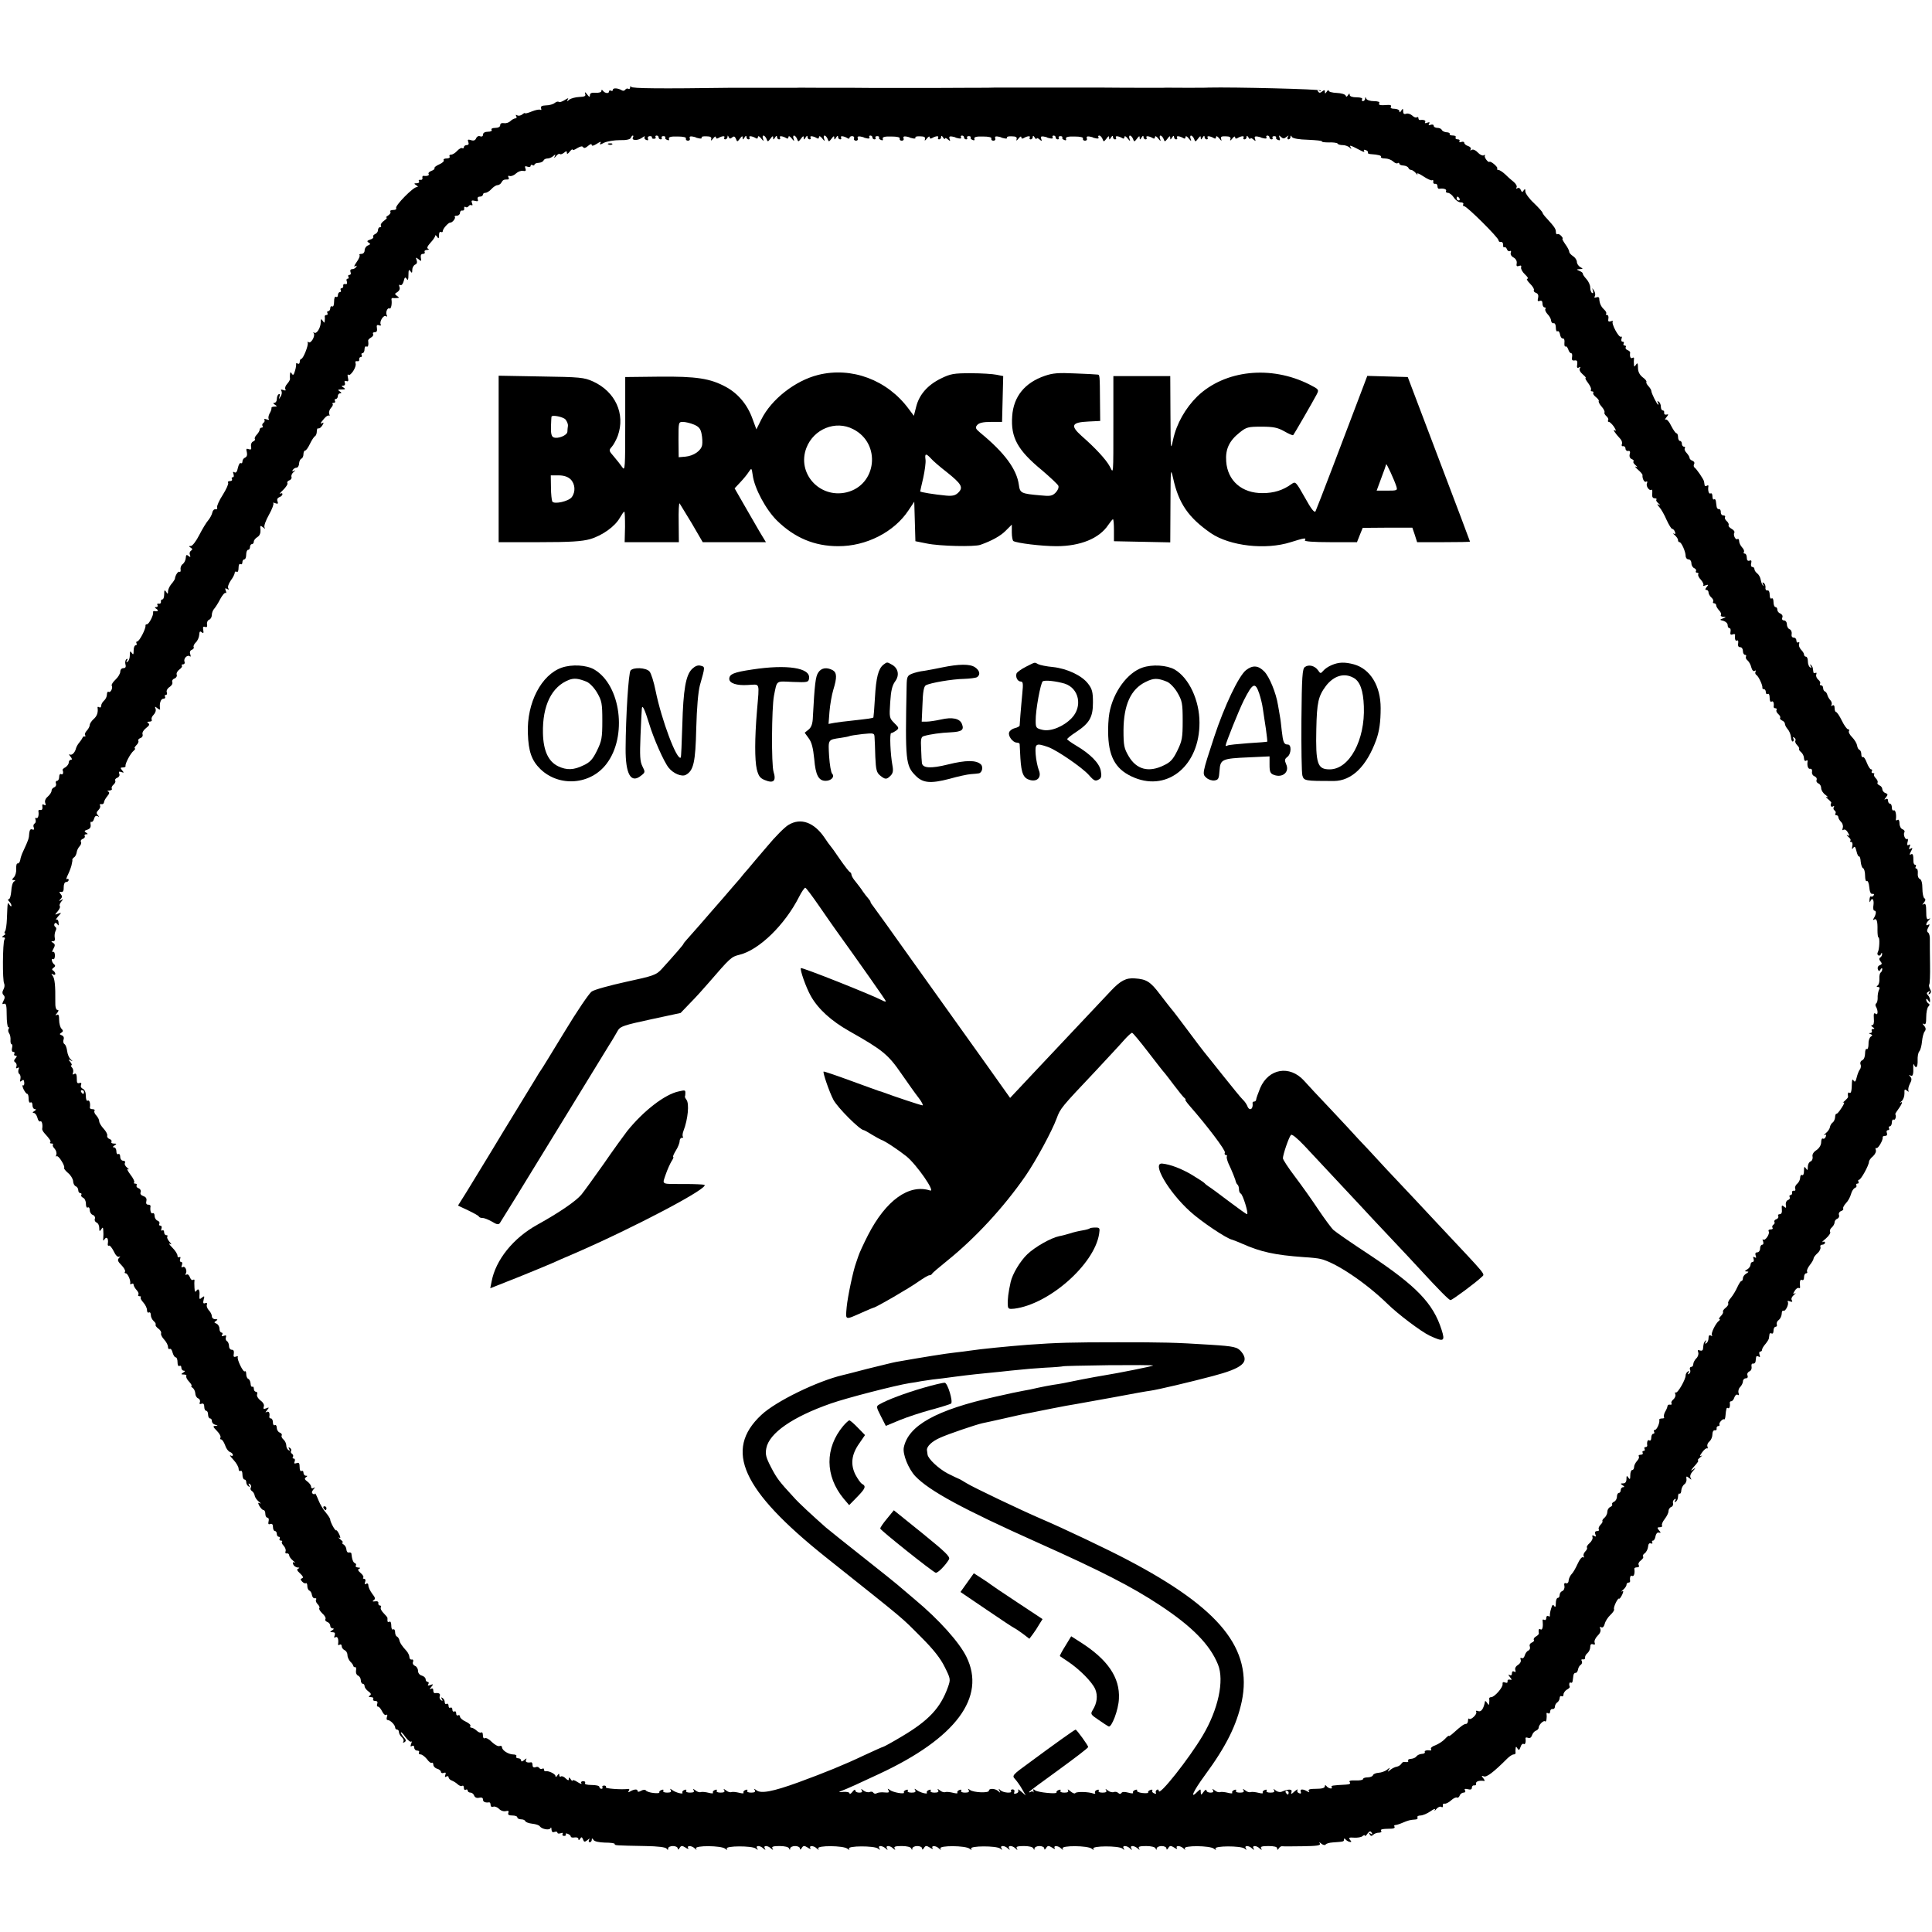 <?xml version="1.0" standalone="no"?>
<!DOCTYPE svg PUBLIC "-//W3C//DTD SVG 20010904//EN"
 "http://www.w3.org/TR/2001/REC-SVG-20010904/DTD/svg10.dtd">
<svg version="1.0" xmlns="http://www.w3.org/2000/svg"
 width="1012pt" height="1012pt" viewBox="0 0 1012 1012"
 preserveAspectRatio="xMidYMid meet">
<g transform="translate(0,1012) scale(0.1,-0.1)"
fill="#000000" stroke="none">
<path d="M3301 9662 c-1 -7 -5 -11 -10 -7 -5 3 -12 1 -16 -5 -4 -6 -12 -7 -18
-3 -20 12 -47 14 -47 2 0 -5 -4 -7 -10 -4 -5 3 -10 1 -10 -4 0 -13 -22 -10
-32 4 -5 6 -8 6 -8 -2 0 -6 -13 -10 -30 -9 -21 2 -30 -2 -30 -13 0 -11 -4 -10
-15 5 -10 13 -13 14 -10 3 5 -12 -2 -16 -31 -17 -20 -1 -43 -7 -52 -14 -13
-11 -14 -11 -8 1 6 9 1 8 -16 -3 -14 -9 -28 -13 -31 -10 -4 4 -13 1 -21 -5 -8
-7 -29 -13 -46 -13 -22 -1 -29 -5 -26 -15 3 -8 2 -11 -4 -8 -5 3 -25 -1 -45
-9 -19 -8 -35 -12 -35 -9 0 3 -7 0 -15 -7 -8 -6 -20 -8 -26 -4 -8 4 -9 3 -5
-4 4 -7 2 -12 -4 -12 -6 0 -18 -6 -26 -14 -8 -8 -23 -13 -34 -11 -13 2 -20 -2
-20 -11 0 -8 -10 -14 -26 -14 -14 0 -23 -4 -19 -10 4 -6 -5 -10 -19 -10 -16 0
-26 -6 -26 -15 0 -9 -6 -12 -15 -9 -8 4 -17 -1 -21 -10 -4 -11 -13 -15 -27
-10 -16 5 -19 3 -14 -10 4 -10 1 -16 -8 -16 -8 0 -15 -5 -15 -11 0 -5 -4 -8
-9 -5 -4 3 -16 -3 -26 -14 -10 -11 -24 -20 -32 -20 -8 0 -11 -4 -8 -10 3 -5
-3 -10 -15 -10 -12 0 -19 -4 -16 -9 4 -5 -7 -15 -23 -22 -16 -7 -28 -16 -25
-20 2 -4 -5 -10 -16 -14 -11 -4 -18 -11 -15 -16 6 -8 -8 -13 -27 -10 -5 0 -7
-5 -5 -12 1 -6 -4 -11 -11 -9 -8 1 -11 -2 -7 -8 3 -5 -2 -10 -12 -10 -15 0
-16 -2 -3 -10 10 -6 11 -10 3 -10 -19 0 -115 -98 -108 -110 3 -6 -3 -10 -15
-10 -12 0 -19 -4 -15 -9 3 -6 -3 -14 -12 -20 -10 -6 -14 -11 -8 -11 5 0 -1 -7
-13 -16 -12 -8 -20 -20 -17 -25 4 -5 1 -9 -4 -9 -6 0 -11 -7 -11 -15 0 -9 -7
-18 -15 -21 -8 -4 -13 -10 -10 -14 3 -5 -4 -12 -16 -15 -17 -6 -18 -9 -8 -16
11 -6 10 -9 -4 -15 -9 -3 -17 -15 -17 -25 0 -11 -7 -19 -17 -19 -9 0 -13 -3
-10 -6 4 -4 -3 -20 -15 -37 -12 -17 -16 -27 -8 -22 9 5 11 4 6 -3 -4 -7 -14
-12 -21 -12 -9 0 -12 -6 -9 -15 4 -8 1 -15 -6 -15 -6 0 -8 -4 -5 -10 3 -5 2
-10 -4 -10 -6 0 -8 -7 -4 -15 3 -10 0 -15 -8 -13 -8 2 -13 -3 -11 -9 1 -7 -3
-13 -9 -13 -5 0 -7 -4 -4 -10 3 -5 1 -10 -4 -10 -6 0 -11 -7 -11 -16 0 -8 -4
-12 -10 -9 -6 4 -10 -7 -10 -25 0 -18 -4 -29 -10 -25 -5 3 -10 -1 -10 -9 0 -9
-5 -16 -11 -16 -5 0 -7 -4 -4 -10 3 -5 1 -10 -4 -10 -6 0 -10 -3 -10 -7 1 -5
1 -15 0 -23 -1 -13 -2 -13 -11 0 -8 12 -10 10 -10 -10 -1 -29 -23 -63 -35 -52
-5 4 -5 1 -1 -5 8 -15 -17 -56 -28 -45 -4 4 -6 2 -4 -4 4 -14 -24 -84 -34 -84
-4 0 -8 -7 -8 -16 0 -8 -5 -12 -10 -9 -6 4 -10 3 -9 -2 1 -4 -1 -21 -6 -36 -6
-21 -10 -25 -16 -15 -7 10 -9 10 -10 -2 -1 -8 -1 -19 0 -24 1 -5 -6 -17 -15
-27 -9 -10 -13 -22 -9 -28 4 -7 0 -8 -11 -4 -12 4 -15 3 -10 -5 4 -7 2 -20 -4
-29 -11 -17 -11 -17 -6 0 3 11 2 15 -4 12 -6 -3 -10 -15 -10 -26 0 -10 -6 -19
-12 -19 -9 0 -8 -4 2 -10 13 -8 12 -10 -3 -10 -9 0 -16 -3 -15 -7 1 -5 -3 -18
-10 -29 -6 -12 -8 -25 -4 -29 4 -5 -1 -5 -11 -2 -10 4 -16 3 -12 -2 3 -5 1
-12 -5 -16 -6 -4 -8 -11 -5 -16 4 -5 1 -9 -4 -9 -6 0 -11 -5 -11 -11 0 -6 -7
-17 -15 -26 -8 -8 -13 -18 -10 -23 3 -4 -2 -10 -10 -13 -8 -4 -12 -15 -10 -26
3 -15 0 -18 -12 -14 -13 5 -15 2 -10 -16 3 -14 0 -24 -9 -28 -8 -3 -14 -12
-14 -20 0 -8 -4 -12 -9 -9 -5 3 -11 -8 -15 -25 -4 -20 -10 -28 -18 -23 -8 5
-9 2 -5 -9 3 -10 2 -17 -4 -17 -6 0 -7 -4 -4 -10 3 -5 -1 -10 -10 -10 -9 0
-14 -4 -10 -9 3 -6 -10 -34 -28 -63 -19 -29 -32 -59 -30 -66 3 -7 -1 -11 -8
-10 -7 2 -15 -6 -17 -17 -2 -11 -12 -29 -21 -40 -10 -11 -31 -46 -47 -77 -16
-32 -36 -58 -44 -58 -12 0 -12 -2 -1 -9 10 -6 10 -10 1 -16 -6 -4 -9 -14 -5
-22 4 -12 2 -13 -8 -5 -10 8 -13 6 -14 -11 -1 -12 -8 -26 -16 -32 -8 -5 -13
-18 -11 -28 1 -9 -1 -15 -6 -12 -7 4 -22 -18 -24 -37 -1 -4 -9 -17 -19 -28 -9
-11 -17 -28 -17 -38 0 -14 -2 -15 -10 -2 -8 12 -10 9 -10 -12 0 -16 -4 -28
-10 -28 -5 0 -9 -6 -7 -12 1 -7 -4 -12 -11 -10 -8 1 -11 -2 -7 -8 3 -5 0 -10
-7 -10 -9 0 -9 -3 2 -10 13 -9 7 -14 -12 -11 -5 0 -7 -2 -6 -7 3 -14 -22 -62
-32 -62 -5 0 -9 -3 -8 -7 3 -15 -32 -83 -43 -83 -5 0 -7 -4 -4 -10 3 -5 1 -10
-4 -10 -6 0 -11 -12 -11 -27 0 -22 -2 -25 -10 -13 -8 12 -10 9 -10 -12 0 -15
-5 -30 -12 -34 -7 -5 -8 -3 -3 6 5 8 4 11 -3 7 -5 -4 -8 -16 -5 -27 4 -14 0
-20 -11 -20 -9 0 -16 -8 -16 -18 0 -10 -11 -29 -25 -42 -13 -12 -22 -26 -20
-31 8 -11 -6 -40 -16 -33 -5 3 -9 -4 -9 -14 0 -11 -7 -25 -15 -32 -8 -7 -15
-19 -15 -27 0 -8 -5 -11 -10 -8 -6 4 -10 3 -9 -2 4 -24 -3 -45 -21 -60 -11
-10 -20 -24 -20 -31 0 -7 -7 -20 -15 -29 -8 -8 -13 -19 -9 -24 3 -5 2 -8 -3
-7 -4 2 -9 -1 -11 -7 -2 -5 -10 -17 -17 -25 -7 -8 -15 -22 -17 -30 -5 -22 -22
-39 -33 -32 -5 3 -4 -2 4 -11 9 -11 10 -17 2 -17 -6 0 -11 -7 -11 -15 0 -7 -8
-18 -17 -24 -10 -5 -17 -12 -15 -15 6 -14 1 -27 -8 -21 -5 3 -10 -3 -10 -14 0
-12 -5 -21 -11 -21 -6 0 -9 -6 -6 -14 3 -8 -1 -17 -9 -20 -8 -3 -14 -11 -14
-18 0 -8 -9 -21 -20 -31 -12 -10 -17 -23 -13 -33 4 -12 3 -15 -6 -10 -8 6 -11
2 -9 -10 2 -11 -2 -18 -9 -17 -7 2 -12 0 -12 -5 4 -22 -2 -42 -11 -37 -5 3 -7
0 -4 -8 3 -8 1 -18 -5 -21 -6 -4 -8 -13 -4 -21 3 -10 1 -13 -8 -10 -10 4 -14
-3 -16 -21 -1 -25 -4 -34 -32 -94 -7 -14 -14 -35 -15 -45 -2 -11 -8 -19 -14
-18 -5 1 -8 -11 -7 -28 1 -16 -4 -36 -12 -44 -11 -12 -12 -15 -1 -15 10 0 10
-2 1 -8 -7 -4 -13 -27 -14 -50 -2 -23 -7 -42 -13 -42 -6 0 -5 -5 2 -12 7 -7
12 -17 12 -22 0 -6 -5 -4 -10 4 -11 17 -10 19 -14 -75 -1 -27 -5 -56 -9 -62
-5 -7 -5 -13 0 -13 4 0 1 -5 -7 -10 -11 -7 -11 -10 -2 -10 8 0 10 -5 5 -12 -9
-16 -11 -215 -1 -231 3 -6 2 -20 -4 -30 -7 -13 -7 -22 1 -30 7 -7 7 -16 -1
-30 -8 -16 -7 -19 3 -15 11 4 14 -9 14 -58 0 -35 4 -64 8 -64 5 0 5 -5 2 -10
-4 -6 -2 -16 3 -23 5 -7 8 -22 7 -35 -1 -12 2 -22 6 -22 4 0 5 -9 2 -20 -3
-12 0 -20 6 -20 7 0 9 -4 6 -10 -3 -5 -1 -10 6 -10 9 0 9 -3 0 -14 -9 -10 -9
-16 -1 -21 6 -4 9 -14 6 -22 -4 -9 -2 -11 6 -7 8 5 9 2 5 -9 -3 -9 -1 -19 4
-23 6 -3 8 -15 6 -26 -4 -14 -2 -17 7 -9 8 7 12 5 13 -10 1 -11 -2 -17 -7 -14
-4 3 -3 -6 3 -20 7 -14 15 -25 20 -25 4 0 7 -12 7 -26 0 -14 4 -23 10 -19 6 3
10 -3 10 -14 0 -12 6 -21 13 -21 8 0 7 -4 -3 -10 -10 -6 -11 -10 -3 -10 7 0
15 -11 19 -25 3 -14 10 -22 15 -19 8 5 14 -17 10 -39 -1 -4 4 -14 11 -22 31
-34 36 -43 31 -49 -4 -3 0 -6 7 -6 7 0 11 -3 7 -6 -3 -4 1 -13 9 -21 8 -9 12
-23 9 -31 -3 -9 -3 -13 1 -9 4 4 16 -7 26 -24 11 -17 17 -33 14 -36 -3 -3 6
-15 20 -27 14 -11 26 -31 27 -43 0 -12 7 -25 14 -27 7 -3 13 -12 13 -21 0 -8
5 -15 11 -15 5 0 8 -4 5 -9 -3 -5 1 -11 9 -15 8 -3 15 -17 15 -31 0 -15 4 -24
10 -20 6 3 10 -3 10 -13 0 -11 7 -23 16 -26 9 -3 14 -13 11 -20 -3 -8 1 -17 9
-20 8 -3 14 -16 14 -28 0 -19 2 -20 10 -8 8 13 10 12 11 -5 1 -11 1 -29 0 -40
-2 -15 0 -17 7 -6 11 16 21 3 17 -22 -2 -9 1 -15 5 -12 5 3 16 -10 26 -30 9
-20 21 -32 28 -28 8 4 7 2 -1 -7 -9 -10 -6 -18 13 -37 13 -13 22 -29 19 -34
-4 -5 -2 -9 4 -9 10 0 27 -39 23 -53 -1 -5 2 -6 8 -2 5 3 10 1 10 -5 0 -6 7
-18 15 -27 8 -8 13 -19 10 -24 -4 -5 -1 -9 6 -9 7 0 10 -3 6 -6 -3 -3 3 -15
14 -27 10 -11 19 -29 19 -39 0 -11 4 -16 10 -13 6 3 10 -3 10 -13 0 -11 7 -25
15 -32 8 -7 13 -15 10 -19 -2 -4 4 -13 15 -21 10 -7 16 -18 14 -24 -3 -7 5
-21 16 -33 11 -12 20 -29 20 -38 0 -9 4 -14 9 -11 5 3 12 -5 15 -19 4 -14 11
-25 16 -25 6 0 10 -12 10 -26 0 -14 4 -23 10 -19 6 3 10 -1 10 -9 0 -9 6 -16
13 -16 8 0 7 -4 -3 -10 -13 -8 -12 -10 3 -10 10 0 16 -4 13 -8 -3 -5 4 -19 15
-30 11 -12 16 -22 12 -22 -4 0 -2 -4 5 -9 7 -4 14 -17 15 -29 0 -12 7 -24 15
-27 8 -3 12 -12 9 -20 -4 -9 -1 -12 9 -8 9 3 14 -2 14 -16 0 -12 5 -21 10 -21
6 0 10 -9 10 -20 0 -11 5 -20 10 -20 6 0 10 -6 10 -14 0 -8 8 -17 17 -19 16
-4 17 -5 1 -6 -14 -1 -13 -5 8 -26 14 -14 22 -30 19 -35 -3 -6 -2 -10 3 -10 6
0 15 -14 21 -30 5 -17 17 -33 26 -36 8 -3 15 -10 15 -16 0 -5 -6 -6 -12 -2 -7
4 -1 -6 15 -23 15 -16 27 -37 27 -47 0 -9 4 -14 10 -11 6 4 10 -5 10 -19 0
-14 5 -26 10 -26 6 0 10 -6 10 -14 0 -8 5 -18 12 -22 7 -5 8 -3 3 6 -5 9 -4
11 4 6 6 -4 8 -12 5 -18 -4 -6 -1 -14 5 -18 7 -4 13 -14 15 -23 1 -10 11 -24
22 -33 10 -8 13 -12 6 -9 -11 6 -12 3 -3 -14 7 -11 16 -21 21 -21 6 0 10 -9
10 -20 0 -11 5 -20 11 -20 6 0 9 -9 6 -19 -3 -14 -1 -18 9 -14 9 3 14 -2 14
-16 0 -12 5 -21 10 -21 6 0 10 -7 10 -15 0 -8 5 -15 11 -15 5 0 7 -5 4 -10 -3
-5 -1 -10 6 -10 7 0 10 -3 6 -6 -3 -4 1 -13 9 -21 8 -9 13 -22 10 -29 -3 -8 0
-13 6 -11 7 1 12 -3 13 -10 0 -7 9 -19 20 -28 11 -9 14 -14 8 -10 -9 4 -11 1
-7 -9 3 -9 14 -16 23 -17 11 0 12 -2 3 -6 -9 -3 -6 -11 10 -25 15 -14 19 -22
11 -25 -10 -4 -10 -7 0 -18 7 -7 15 -11 20 -8 4 2 7 -5 7 -16 0 -10 5 -21 11
-23 5 -2 12 -12 13 -23 2 -11 9 -19 16 -17 6 1 9 -2 6 -7 -4 -5 0 -16 8 -24 8
-8 12 -17 9 -21 -4 -3 3 -15 15 -27 13 -11 20 -24 17 -30 -4 -5 1 -12 9 -15 9
-3 16 -12 16 -20 0 -8 6 -14 13 -14 8 0 7 -4 -3 -10 -13 -8 -13 -10 2 -10 12
0 15 -5 11 -17 -4 -11 -3 -14 5 -9 11 6 17 -12 13 -37 -1 -5 3 -6 9 -2 5 3 10
0 10 -8 0 -8 7 -17 15 -21 8 -3 15 -14 15 -25 0 -11 7 -26 15 -35 9 -8 16 -19
16 -23 1 -4 5 -7 9 -6 5 2 7 -7 5 -18 -2 -11 2 -22 10 -26 8 -3 15 -14 15 -24
0 -10 5 -19 10 -19 6 0 10 -6 10 -13 0 -7 9 -19 20 -27 14 -10 16 -16 7 -22
-8 -5 -6 -8 6 -8 10 0 15 -4 12 -10 -3 -5 1 -10 10 -10 11 0 15 -5 11 -15 -3
-8 -1 -15 5 -15 5 0 14 -11 21 -25 6 -13 16 -22 21 -18 6 4 8 0 4 -10 -3 -10
-2 -17 4 -17 14 0 39 -26 39 -39 0 -6 5 -11 10 -11 6 0 10 -6 10 -14 0 -7 7
-19 15 -26 8 -7 12 -17 8 -23 -4 -6 -1 -7 6 -3 9 6 9 12 -3 25 -9 10 -16 21
-16 26 0 5 11 -5 23 -23 13 -17 27 -29 31 -25 4 4 4 -1 0 -11 -5 -14 -4 -17 4
-12 7 4 12 1 12 -8 0 -9 7 -16 16 -16 8 0 12 -4 9 -10 -3 -5 0 -10 8 -10 8 0
22 -11 33 -24 10 -14 21 -23 26 -20 4 3 8 -2 8 -10 0 -8 9 -18 20 -21 11 -3
20 -11 20 -17 0 -5 7 -8 14 -5 11 4 13 1 9 -10 -4 -11 -2 -14 5 -9 7 4 12 2
12 -4 0 -6 8 -14 17 -17 10 -4 24 -13 31 -20 8 -7 18 -11 23 -8 5 4 9 -1 9
-10 0 -9 4 -13 10 -10 5 3 10 1 10 -4 0 -6 6 -11 14 -11 8 0 17 -7 20 -16 4
-10 14 -14 26 -11 13 3 20 0 20 -9 0 -13 12 -18 33 -15 4 0 7 -6 7 -14 0 -8 6
-12 14 -9 7 3 21 -2 30 -11 9 -10 25 -15 36 -12 13 3 17 1 13 -9 -4 -10 3 -14
21 -14 14 0 26 -4 26 -10 0 -5 9 -10 19 -10 11 0 21 -4 23 -10 2 -5 18 -11 36
-13 19 -2 37 -8 40 -14 11 -15 51 -22 56 -9 2 6 5 3 5 -8 1 -12 6 -16 16 -12
8 3 15 1 15 -4 0 -5 7 -6 17 -3 10 4 14 2 10 -4 -3 -5 0 -10 8 -10 8 0 12 4 9
9 -3 4 2 5 10 2 9 -3 16 -10 16 -14 0 -5 9 -7 20 -5 11 2 20 -2 20 -8 0 -8 3
-8 9 1 6 11 10 10 15 -3 5 -15 9 -15 23 -4 12 10 14 10 9 2 -4 -7 -2 -13 3
-13 6 0 11 6 11 13 0 9 2 9 9 -1 5 -8 28 -13 59 -14 29 0 52 -3 52 -7 0 -8 0
-8 160 -11 66 -1 108 -6 112 -14 6 -8 8 -8 8 2 0 6 11 12 25 12 14 0 25 -6 25
-12 0 -9 4 -8 10 2 8 13 13 13 31 2 11 -8 18 -9 14 -3 -9 15 18 14 34 -1 11
-10 12 -10 7 -1 -9 17 133 16 153 -1 11 -8 13 -8 8 0 -9 16 133 16 152 1 12
-9 13 -9 7 1 -10 16 16 16 33 -1 11 -9 13 -9 7 1 -9 16 16 16 33 -1 11 -9 13
-9 7 1 -5 9 5 12 38 12 26 0 46 -5 49 -12 4 -10 6 -10 6 0 1 6 12 12 26 12 14
0 25 -6 25 -12 0 -9 4 -8 10 2 8 13 13 13 31 2 11 -8 18 -9 14 -3 -9 15 18 14
34 -2 11 -9 12 -9 7 0 -9 17 133 16 153 -1 11 -8 13 -8 8 0 -9 16 133 16 152
1 12 -9 13 -9 7 1 -4 7 -2 12 6 12 8 0 20 -6 27 -12 11 -11 13 -10 7 0 -9 16
16 16 33 -1 11 -9 13 -9 7 1 -5 9 5 12 38 12 26 0 46 -5 49 -12 4 -10 6 -10 6
0 1 6 12 12 26 12 14 0 25 -6 25 -12 0 -9 4 -8 10 2 8 13 13 13 31 2 11 -8 18
-9 14 -3 -9 15 18 14 34 -2 11 -9 12 -9 7 0 -9 17 133 16 153 -1 11 -8 13 -8
8 0 -9 16 133 16 152 1 12 -9 13 -9 7 1 -10 16 16 16 33 0 11 -10 13 -10 7 0
-9 16 16 16 33 0 11 -11 13 -11 7 0 -5 9 5 12 38 12 26 0 46 -5 49 -12 4 -10
6 -10 6 0 1 6 12 12 26 12 14 0 25 -6 25 -12 0 -9 4 -8 10 2 8 13 13 13 31 2
11 -8 18 -9 14 -3 -9 15 18 14 34 -2 11 -9 12 -9 7 0 -9 17 133 16 153 -1 11
-8 13 -8 8 0 -9 16 133 16 152 1 12 -9 13 -9 7 1 -10 16 16 16 33 0 11 -11 13
-11 7 0 -4 7 -2 12 6 12 8 0 20 -6 27 -12 11 -10 13 -10 7 0 -5 9 5 12 38 12
26 0 46 -5 49 -12 4 -10 6 -10 6 0 1 6 12 12 26 12 14 0 25 -6 25 -12 0 -9 4
-8 10 2 8 13 13 13 31 2 11 -8 18 -9 14 -3 -9 15 18 14 34 -1 11 -10 12 -10 7
-1 -9 17 133 16 153 -1 11 -8 13 -8 8 0 -9 16 133 16 152 1 12 -9 13 -9 7 1
-10 16 16 16 33 -1 11 -9 13 -9 7 1 -9 16 16 16 33 -1 11 -9 13 -9 7 1 -5 9 5
12 38 12 30 0 46 -4 46 -12 0 -10 2 -10 9 0 4 7 12 12 17 11 5 -1 53 -1 107 0
76 1 96 4 91 14 -6 9 -4 9 8 -1 9 -7 19 -9 22 -4 3 5 20 10 38 11 56 4 58 4
58 15 0 7 3 7 8 1 4 -5 13 -11 21 -13 11 -2 12 0 3 10 -9 12 -5 14 21 12 18
-1 38 2 44 8 7 6 13 7 13 2 0 -4 6 0 13 11 11 14 16 15 22 5 6 -9 4 -11 -5 -5
-9 6 -11 4 -5 -4 5 -9 10 -10 18 -2 6 6 19 11 30 11 10 0 16 4 12 9 -5 9 2 11
53 12 12 0 20 4 17 10 -4 5 -2 9 4 9 5 0 22 5 38 12 31 13 39 15 66 17 10 0
15 5 12 11 -3 5 4 10 15 10 12 0 36 10 53 22 18 13 28 16 23 7 -4 -7 -1 -6 8
5 8 10 20 15 26 11 6 -4 9 -1 8 7 -2 7 3 12 10 10 7 -1 22 7 34 18 11 10 25
17 30 14 4 -3 11 2 14 10 3 9 13 16 21 16 8 0 11 5 7 12 -5 8 0 9 14 6 15 -4
22 -2 22 8 0 8 6 13 13 12 6 -2 11 3 9 10 -2 11 18 17 42 13 5 -1 3 5 -4 14
-11 13 -10 15 3 10 14 -6 51 22 122 93 12 12 27 22 34 22 6 0 10 3 10 8 -1 4
-1 14 0 22 1 12 3 13 10 1 7 -11 10 -9 16 8 3 12 11 19 16 16 8 -6 13 9 10 29
-1 5 5 6 13 3 9 -4 17 1 21 13 3 10 12 21 20 24 8 3 15 10 15 16 0 15 26 41
34 33 6 -6 10 21 7 40 -1 5 3 6 9 2 5 -3 10 1 10 9 0 9 6 15 12 14 7 -2 13 4
13 12 0 8 6 19 13 23 6 4 12 15 12 23 0 8 5 12 10 9 6 -3 10 1 10 9 0 8 8 19
17 25 10 5 17 12 16 15 -6 13 -2 27 5 22 5 -3 9 1 10 9 1 8 3 22 4 29 1 8 6
14 11 13 5 -1 11 7 13 17 1 10 8 22 15 26 6 4 8 13 5 19 -5 7 -2 10 6 9 7 -2
12 2 11 9 -1 6 4 17 12 23 8 7 15 21 15 32 0 14 5 18 14 15 10 -4 13 -1 9 9
-3 8 4 24 15 35 13 12 19 26 15 36 -4 11 -3 14 5 9 7 -4 14 3 18 18 3 13 16
34 30 47 13 12 21 25 19 29 -6 9 20 62 26 56 2 -3 9 6 16 20 8 18 8 23 0 18
-7 -3 -4 1 6 9 9 8 17 19 17 26 0 6 5 11 10 11 6 0 9 3 9 8 -3 19 2 33 11 27
9 -5 15 15 11 38 0 4 6 7 15 7 9 0 12 5 8 12 -4 6 1 17 11 24 10 8 16 17 12
20 -4 4 0 12 9 18 8 6 16 22 17 34 1 14 6 21 15 17 7 -2 10 0 7 5 -3 6 -2 10
4 10 5 0 11 10 13 23 2 12 9 21 17 19 12 -3 12 0 1 12 -10 13 -10 16 4 16 10
0 15 4 12 9 -3 5 3 20 14 34 11 14 20 32 20 41 0 9 6 19 14 22 8 3 12 12 10
19 -3 7 0 16 7 21 8 5 10 3 4 -6 -5 -9 -4 -11 3 -6 7 4 12 16 12 27 0 11 4 18
8 15 4 -2 9 5 9 17 1 12 8 26 16 32 8 5 13 18 11 28 -2 15 0 16 14 5 13 -11
14 -11 8 0 -5 8 -1 22 11 35 18 21 18 21 -2 7 -11 -8 -7 0 9 18 17 18 26 32
21 32 -5 0 0 7 11 16 10 8 13 12 5 8 -9 -5 -7 2 5 18 10 14 22 24 26 21 4 -2
5 2 2 10 -3 8 2 20 11 27 8 7 15 23 15 36 0 14 5 23 13 22 6 -2 11 3 9 10 -1
6 3 12 9 12 5 0 8 3 6 8 -5 8 18 33 25 27 2 -2 5 5 6 15 4 43 6 49 14 44 7 -5
12 10 9 28 0 5 3 8 8 8 5 0 13 9 16 20 4 11 11 17 17 14 7 -5 9 -1 5 9 -3 9 0
23 8 31 8 8 15 22 15 30 0 9 7 16 15 16 9 0 12 6 9 15 -4 8 1 17 9 21 9 3 14
14 12 25 -2 10 1 18 8 16 6 -1 12 4 13 11 1 6 2 17 3 23 0 5 6 7 13 3 8 -5 9
-2 5 9 -3 10 -2 17 3 17 6 0 10 4 10 10 0 5 8 19 18 30 9 11 18 25 18 30 1 6
2 15 3 21 0 5 6 7 11 4 6 -3 10 3 10 14 0 12 5 21 11 21 6 0 9 6 6 13 -2 6 2
17 10 22 8 6 15 20 16 32 0 12 4 20 9 17 10 -6 30 34 23 46 -4 6 1 7 11 3 12
-4 15 -3 10 6 -5 7 0 18 10 27 11 9 13 12 6 9 -11 -6 -11 -3 -1 13 7 12 17 18
22 15 4 -3 8 1 6 8 -3 27 1 40 11 34 6 -3 10 3 10 14 0 12 5 21 11 21 5 0 8 4
5 9 -3 5 3 20 14 34 11 14 20 29 20 35 0 5 9 17 20 27 12 10 18 25 16 32 -3 7
1 13 9 13 8 0 15 5 15 11 0 5 -6 7 -12 3 -7 -3 0 5 16 18 16 14 26 29 23 35
-4 6 0 16 8 23 8 7 15 19 15 27 0 7 6 16 14 19 8 3 12 12 9 20 -3 7 2 17 11
20 9 3 14 9 11 14 -2 4 4 16 15 28 11 11 22 32 26 47 4 15 13 29 20 32 8 3 11
9 8 14 -3 5 0 9 6 9 6 0 8 5 5 10 -3 6 -2 10 3 10 10 0 52 76 52 94 0 6 9 20
21 29 11 10 18 25 15 33 -3 8 -2 13 3 10 8 -5 36 42 33 57 -1 4 5 7 13 7 9 0
12 6 9 15 -4 8 -1 15 6 15 6 0 8 5 5 10 -3 5 -1 10 4 10 6 0 11 9 11 21 0 11
5 17 10 14 8 -5 15 20 8 28 -2 1 8 17 22 36 13 19 17 31 9 27 -9 -5 -9 -3 2 6
9 7 15 25 15 40 -1 22 1 25 13 15 8 -7 12 -7 8 -1 -3 6 0 22 7 36 11 20 11 29
2 39 -8 9 -8 10 2 5 12 -7 16 7 14 49 0 11 2 14 4 8 11 -25 20 -12 19 23 -1
19 3 41 9 47 6 7 12 30 14 52 2 21 8 45 14 52 7 9 7 18 -3 30 -10 11 -10 14
-1 9 9 -5 12 4 12 36 0 24 5 49 11 55 8 8 8 13 0 17 -6 4 -11 13 -11 19 0 7 4
6 10 -3 9 -13 10 -13 10 0 0 9 -5 21 -11 27 -8 8 -7 13 2 18 8 6 10 4 4 -5 -5
-9 -4 -11 3 -6 8 5 9 13 2 25 -5 10 -7 21 -4 24 3 3 5 50 4 104 -1 54 -1 112
-1 130 1 17 -3 34 -9 38 -7 4 -7 13 1 27 8 15 8 19 0 14 -15 -10 -14 7 2 23
10 11 10 13 0 7 -10 -5 -13 5 -13 39 0 34 -3 44 -13 39 -9 -6 -9 -4 1 8 9 11
10 18 2 23 -5 3 -10 26 -10 51 0 28 -5 47 -14 50 -7 3 -12 16 -10 30 1 13 -2
24 -7 24 -6 0 -7 5 -4 10 3 6 2 10 -3 10 -5 0 -9 8 -9 18 0 35 -3 43 -14 36
-7 -4 -7 1 1 16 10 18 9 21 -1 15 -9 -6 -11 -3 -6 9 5 11 3 15 -5 10 -7 -5 -9
0 -6 14 4 12 3 20 -2 17 -10 -6 -22 24 -14 36 3 5 -2 12 -10 15 -9 3 -16 17
-16 31 0 14 -4 22 -10 18 -6 -4 -10 -3 -9 2 4 24 -2 53 -11 48 -5 -3 -10 3
-10 14 0 12 -4 21 -10 21 -5 0 -10 7 -10 16 0 9 -5 12 -12 8 -9 -5 -9 -3 1 9
11 14 11 18 -3 23 -9 3 -16 13 -16 20 0 8 -7 17 -15 20 -8 4 -13 10 -10 14 3
5 -1 15 -9 23 -8 8 -12 17 -9 21 4 3 1 6 -6 6 -7 0 -9 5 -6 10 3 6 2 10 -4 10
-5 0 -15 16 -22 34 -7 19 -16 33 -21 30 -4 -3 -8 4 -8 15 0 10 -4 21 -10 23
-5 2 -11 12 -12 23 -2 11 -14 31 -26 43 -13 13 -20 27 -17 32 4 6 1 10 -5 10
-5 0 -20 20 -32 45 -12 25 -26 45 -30 45 -4 0 -8 9 -8 21 0 13 -4 18 -12 13
-6 -4 -8 -3 -4 4 3 6 1 16 -6 24 -7 7 -14 20 -16 28 -2 8 -8 17 -13 18 -5 2
-9 10 -9 18 0 8 -5 14 -11 14 -5 0 -8 4 -5 9 3 5 -1 14 -10 21 -8 7 -13 19
-10 27 3 8 1 11 -4 8 -6 -3 -11 -1 -11 4 -1 6 -2 15 -3 20 0 5 -5 13 -10 18
-5 5 -6 2 -1 -6 5 -9 4 -12 -3 -7 -7 4 -12 18 -12 32 0 13 -4 24 -10 24 -5 0
-10 5 -10 11 0 6 -7 17 -16 26 -8 9 -13 22 -10 30 3 8 1 11 -4 8 -6 -3 -10 1
-10 9 0 9 -6 16 -14 16 -9 0 -13 7 -11 19 2 11 -3 22 -11 25 -8 3 -14 15 -14
26 0 11 -7 20 -15 20 -9 0 -12 6 -9 15 4 8 -1 17 -10 21 -9 3 -16 12 -16 20 0
8 -4 14 -10 14 -5 0 -10 12 -10 26 0 14 -4 23 -10 19 -6 -4 -10 5 -10 19 0 16
-5 25 -12 23 -7 -1 -12 6 -10 15 1 9 -3 20 -9 24 -8 5 -9 3 -4 -7 5 -8 4 -11
0 -6 -5 4 -10 18 -12 30 -2 12 -10 27 -18 33 -8 6 -15 16 -15 23 0 6 -5 11
-11 11 -6 0 -9 9 -6 19 3 14 1 18 -9 14 -9 -3 -14 2 -14 16 0 12 -5 21 -11 21
-5 0 -8 4 -4 9 3 5 -2 16 -10 24 -8 9 -15 23 -15 32 0 9 -4 14 -9 11 -10 -7
-24 22 -16 34 3 5 -4 14 -15 20 -11 6 -18 15 -15 19 2 5 -2 14 -10 21 -8 7
-12 16 -9 21 3 5 -1 9 -9 9 -8 0 -14 8 -13 18 0 9 -4 16 -10 15 -6 -1 -11 5
-12 13 -1 8 -3 21 -4 29 -1 8 -5 12 -10 9 -4 -3 -8 4 -8 16 0 12 -4 18 -10 15
-9 -5 -15 16 -11 38 1 5 -3 6 -9 2 -5 -3 -11 -1 -11 4 -1 6 -2 14 -3 19 -2 11
-39 66 -50 73 -5 4 -5 12 -2 18 4 6 0 14 -8 17 -9 3 -16 10 -16 16 0 5 -7 16
-15 25 -8 8 -13 19 -10 24 4 5 1 9 -4 9 -6 0 -11 7 -11 15 0 8 -4 15 -10 15
-5 0 -10 9 -10 20 0 11 -4 20 -8 20 -5 0 -17 18 -28 39 -10 22 -23 36 -29 33
-5 -3 -4 2 4 12 12 15 12 17 0 14 -8 -2 -13 3 -12 10 2 6 -2 12 -7 12 -6 0
-10 9 -10 19 0 11 -5 23 -12 27 -7 4 -8 3 -4 -4 4 -7 5 -12 2 -12 -6 0 -36 60
-36 72 0 5 -7 16 -15 25 -8 8 -13 18 -11 22 3 4 -6 15 -20 25 -16 13 -24 29
-24 50 0 24 -3 27 -10 16 -9 -13 -10 -13 -11 0 -1 8 -1 21 0 29 2 7 -2 10 -8
6 -10 -6 -15 7 -12 28 1 4 -6 10 -14 13 -8 3 -12 10 -9 15 3 5 0 9 -6 9 -6 0
-8 5 -5 10 3 6 1 10 -5 10 -7 0 -9 7 -6 16 3 8 2 13 -3 10 -11 -7 -52 69 -43
80 4 4 -1 4 -10 1 -12 -4 -16 -1 -13 14 2 10 -1 19 -7 19 -6 0 -8 3 -5 6 4 4
-1 14 -11 23 -16 15 -24 33 -25 58 0 6 -7 9 -15 5 -10 -3 -13 -1 -8 6 4 7 2
20 -4 29 -11 17 -11 17 -6 0 3 -11 2 -15 -4 -12 -6 3 -10 16 -10 29 0 12 -9
32 -20 44 -11 12 -20 25 -19 29 0 4 -8 10 -18 14 -17 7 -16 8 2 9 18 1 19 1 3
11 -10 5 -18 18 -18 27 0 9 -9 23 -20 30 -11 7 -20 17 -20 23 0 6 -9 24 -21
40 -11 16 -18 29 -14 29 3 0 0 6 -7 14 -7 8 -16 12 -20 9 -5 -2 -8 3 -8 12 0
16 -8 27 -47 70 -13 13 -23 27 -23 31 0 3 -20 26 -45 50 -25 23 -45 51 -45 61
0 14 -2 15 -9 5 -7 -11 -9 -10 -15 3 -3 9 -11 13 -17 9 -8 -4 -9 -3 -5 4 4 6
-3 19 -15 29 -13 10 -33 28 -46 41 -13 12 -29 22 -35 22 -6 0 -8 3 -5 7 6 6
-34 41 -41 35 -6 -6 -29 24 -24 32 3 5 0 6 -6 2 -6 -3 -20 3 -31 15 -11 12
-24 18 -32 14 -7 -5 -10 -4 -5 3 3 6 -3 13 -14 17 -11 3 -20 11 -20 17 0 5 -7
7 -16 4 -8 -3 -12 -2 -9 4 3 6 -1 10 -10 10 -9 0 -13 5 -10 10 3 6 -3 10 -15
10 -12 0 -19 4 -16 8 2 4 -5 9 -17 9 -12 1 -23 7 -25 13 -2 5 -12 10 -23 10
-10 0 -19 5 -19 11 0 6 -7 8 -16 5 -10 -4 -13 -2 -8 6 5 8 2 9 -10 5 -10 -4
-15 -3 -11 3 6 9 -8 14 -27 11 -5 0 -8 4 -8 10 0 5 -4 8 -9 4 -5 -3 -16 2 -24
10 -9 8 -23 12 -31 9 -11 -4 -16 0 -16 12 0 16 -2 17 -10 4 -6 -10 -10 -11
-10 -2 0 6 -12 12 -26 12 -15 0 -23 4 -18 11 4 7 -3 10 -17 9 -39 -3 -51 -1
-44 10 4 6 -8 10 -29 10 -19 0 -37 6 -39 13 -4 10 -6 10 -6 0 -1 -7 -6 -13
-12 -13 -5 0 -7 5 -4 10 4 6 -8 10 -29 10 -22 0 -36 5 -36 13 0 9 -3 8 -9 -2
-6 -9 -10 -10 -12 -2 -3 7 -23 13 -47 14 -23 1 -42 6 -42 12 0 5 -5 3 -10 -5
-8 -12 -10 -12 -10 -1 0 10 -3 11 -14 2 -11 -9 -16 -9 -22 0 -5 8 -3 9 6 4 8
-5 11 -4 7 1 -4 7 -452 18 -587 15 -8 -1 -62 -1 -120 -1 -58 0 -111 1 -117 0
-7 0 -24 0 -38 0 -14 0 -33 0 -42 0 -17 0 -211 0 -243 1 -56 0 -548 0 -560 0
-8 -1 -60 -1 -115 -1 -55 0 -156 -1 -225 -1 -69 0 -197 0 -285 0 -88 1 -167 1
-175 1 -8 0 -62 0 -120 0 -58 0 -111 1 -117 0 -7 0 -24 0 -38 0 -14 0 -33 0
-42 0 -10 0 -63 0 -118 0 -55 0 -120 0 -145 0 -368 -5 -521 -4 -524 5 -3 6 -5
4 -5 -3z m15 -261 c-11 -17 22 -19 45 -4 12 9 19 12 16 6 -4 -6 0 -13 8 -16 9
-4 12 -1 9 7 -3 7 2 13 10 13 8 0 13 -3 11 -7 -2 -4 2 -7 10 -7 8 0 12 4 9 9
-3 4 0 8 5 8 6 0 11 -4 11 -10 0 -5 5 -10 11 -10 5 0 8 4 5 8 -3 5 1 9 9 9 8
0 12 -4 10 -8 -3 -4 2 -9 10 -12 8 -4 12 -1 9 6 -3 9 10 13 44 12 31 0 48 -4
45 -11 -2 -6 3 -11 11 -11 8 0 12 6 9 13 -3 8 2 11 14 9 10 -2 18 -4 18 -5 0
-1 8 -3 18 -5 9 -2 15 0 12 5 -3 4 9 7 25 6 22 0 29 -5 25 -16 -3 -9 1 -7 10
4 8 11 15 14 15 7 0 -7 5 -9 13 -4 18 11 38 13 31 2 -3 -5 0 -9 5 -9 6 0 11 6
12 13 0 9 2 9 6 -1 4 -9 9 -10 18 -2 9 8 14 6 20 -7 6 -17 7 -17 21 1 10 14
14 16 14 5 0 -12 2 -12 10 1 6 10 10 11 10 3 0 -7 5 -13 11 -13 5 0 8 4 5 9
-7 11 13 9 32 -2 7 -5 12 -3 12 5 1 8 7 5 17 -7 13 -16 15 -17 10 -2 -4 9 -2
17 2 17 5 0 12 -8 16 -17 6 -17 7 -17 21 1 10 14 14 16 14 5 0 -12 2 -12 10 1
6 10 10 11 10 3 0 -7 5 -13 11 -13 5 0 8 4 5 9 -7 11 13 9 32 -2 7 -5 12 -3
12 5 1 8 7 5 17 -7 13 -16 15 -17 10 -2 -4 9 -2 17 2 17 5 0 12 -8 16 -17 6
-17 7 -17 21 1 10 14 14 16 14 5 0 -12 2 -12 10 1 6 10 10 11 10 3 0 -7 5 -13
11 -13 5 0 8 4 5 9 -7 11 13 9 32 -2 7 -5 12 -3 12 5 1 8 7 5 17 -7 13 -16 15
-17 10 -2 -4 9 -2 17 2 17 5 0 12 -8 16 -17 6 -17 7 -17 21 1 10 14 14 16 14
5 0 -12 2 -12 10 1 6 10 10 11 10 3 0 -7 5 -13 11 -13 5 0 8 4 5 9 -7 11 13 9
32 -2 6 -5 12 -4 12 1 0 5 6 9 14 9 8 0 12 -6 10 -12 -3 -6 2 -12 10 -12 8 0
12 6 9 13 -3 8 2 11 14 9 10 -2 18 -4 18 -5 0 -1 8 -3 18 -5 9 -2 15 1 11 6
-3 5 0 9 5 9 6 0 11 -4 11 -10 0 -5 5 -10 11 -10 5 0 8 4 5 8 -3 5 1 9 9 9 8
0 12 -4 10 -8 -3 -4 2 -9 10 -12 8 -4 12 -1 9 6 -3 9 10 13 44 12 31 0 48 -4
45 -11 -2 -6 3 -11 11 -11 8 0 12 6 9 13 -3 8 2 11 14 9 10 -2 18 -4 18 -5 0
-1 8 -3 18 -5 9 -2 15 0 12 5 -3 4 9 7 25 6 22 0 29 -5 25 -16 -3 -9 1 -7 10
4 8 11 15 14 15 7 0 -7 5 -9 13 -4 18 11 38 13 31 2 -3 -5 0 -9 5 -9 6 0 11 6
11 13 0 8 4 7 10 -3 5 -8 10 -11 10 -6 0 5 7 3 15 -4 13 -11 14 -10 9 3 -4 11
0 14 13 12 10 -2 18 -4 18 -5 0 -1 8 -3 18 -5 9 -2 15 1 11 6 -3 5 0 9 5 9 6
0 11 -4 11 -10 0 -5 5 -10 11 -10 5 0 8 4 5 8 -3 5 1 9 9 9 8 0 12 -4 10 -8
-3 -4 2 -9 10 -12 8 -4 12 -1 9 6 -3 9 10 13 44 12 31 0 48 -4 45 -11 -2 -6 3
-11 11 -11 8 0 12 6 9 13 -3 8 2 11 14 9 10 -2 18 -4 18 -5 0 -1 8 -3 18 -5 9
-2 15 0 12 5 -3 4 9 7 25 6 22 0 29 -5 25 -16 -3 -9 1 -7 10 4 8 11 15 14 15
7 0 -7 5 -9 13 -4 18 11 38 13 31 2 -3 -5 0 -9 5 -9 6 0 11 6 11 13 0 8 4 7
10 -3 5 -8 10 -11 10 -6 0 5 7 3 15 -4 13 -11 14 -10 9 3 -4 11 0 14 13 12 10
-2 18 -4 18 -5 0 -1 8 -3 18 -5 9 -2 15 1 11 6 -3 5 0 9 5 9 6 0 11 -4 11 -10
0 -5 5 -10 11 -10 5 0 8 4 5 8 -3 5 1 9 9 9 8 0 12 -4 10 -8 -3 -4 2 -9 10
-12 8 -4 12 -1 9 6 -3 9 10 13 44 12 31 0 48 -4 45 -11 -2 -6 3 -11 11 -11 8
0 12 6 9 13 -3 8 2 11 14 9 10 -2 18 -4 18 -5 0 -1 8 -3 18 -5 9 -2 15 1 11 6
-3 5 -1 9 4 9 6 0 13 -8 17 -17 6 -17 7 -17 21 1 10 14 14 16 14 5 0 -12 2
-12 10 1 6 10 10 11 10 3 0 -7 5 -13 11 -13 5 0 8 4 5 9 -7 11 13 9 32 -2 7
-5 12 -3 12 5 1 8 7 5 17 -7 13 -16 15 -17 10 -2 -4 9 -2 17 2 17 5 0 12 -8
16 -17 6 -17 7 -17 21 1 10 14 14 16 14 5 0 -12 2 -12 10 1 6 10 10 11 10 3 0
-7 5 -13 11 -13 5 0 8 4 5 9 -7 11 13 9 32 -2 7 -5 12 -3 12 5 1 8 7 5 17 -7
13 -16 15 -17 10 -2 -4 9 -2 17 2 17 5 0 12 -8 16 -17 6 -17 7 -17 21 1 10 14
14 16 14 5 0 -12 2 -12 10 1 6 10 10 11 10 3 0 -7 5 -13 11 -13 5 0 8 4 5 9
-7 11 13 9 32 -2 7 -5 12 -3 12 5 1 8 7 5 17 -7 13 -16 15 -17 10 -2 -4 9 -2
17 2 17 5 0 12 -8 16 -17 6 -17 7 -17 21 1 10 14 14 16 14 5 0 -12 2 -12 10 1
6 10 10 11 10 3 0 -7 5 -13 11 -13 5 0 8 4 5 9 -7 11 13 9 32 -2 7 -5 12 -3
12 5 1 8 7 5 17 -7 11 -14 14 -15 10 -4 -4 13 1 16 24 15 21 0 28 -5 24 -16
-3 -9 1 -7 10 4 8 11 15 14 15 7 0 -7 5 -9 13 -4 18 11 38 13 31 2 -3 -5 0 -9
5 -9 6 0 11 6 11 13 0 8 4 7 10 -3 5 -8 10 -11 10 -6 0 5 7 3 15 -4 13 -11 14
-10 9 3 -4 11 0 14 13 12 10 -2 18 -4 18 -5 0 -1 8 -3 18 -5 9 -2 15 1 11 6
-3 5 0 9 5 9 6 0 11 -4 11 -10 0 -5 5 -10 11 -10 5 0 8 4 5 8 -3 5 1 9 9 9 8
0 12 -4 10 -8 -3 -4 2 -9 10 -12 10 -4 12 -1 8 11 -5 14 -3 15 7 5 11 -10 17
-10 29 0 12 9 13 9 7 0 -4 -7 -2 -13 3 -13 6 0 11 6 11 13 0 9 2 9 8 -1 5 -7
37 -13 84 -14 42 -2 75 -5 73 -9 -2 -3 14 -5 36 -5 23 1 43 -2 46 -6 2 -5 14
-8 27 -8 12 0 28 -6 35 -12 11 -11 12 -10 6 0 -7 14 -4 13 54 -17 14 -8 20 -8
17 -2 -4 7 -1 8 8 5 9 -3 14 -9 12 -13 -3 -4 3 -7 12 -8 44 -3 60 -8 56 -15
-3 -4 7 -8 21 -8 15 0 33 -7 42 -15 8 -8 19 -13 24 -10 5 4 9 2 9 -2 0 -5 10
-10 22 -10 13 -1 24 -7 26 -13 2 -5 8 -10 14 -10 6 0 17 -8 25 -17 8 -10 11
-12 7 -4 -4 7 10 2 31 -12 21 -14 42 -24 47 -21 5 3 7 0 6 -8 -2 -7 3 -12 10
-11 6 2 12 -4 12 -12 0 -8 3 -14 8 -14 22 4 42 -2 37 -11 -3 -5 1 -10 9 -10 9
0 23 -11 32 -25 9 -14 25 -25 36 -25 10 0 16 -4 13 -10 -3 -5 -1 -10 5 -10 14
0 180 -165 180 -179 0 -6 6 -10 13 -8 6 1 11 -6 11 -15 -1 -10 2 -16 6 -13 4
3 11 -2 14 -11 3 -8 10 -12 16 -9 5 3 7 0 4 -9 -3 -8 3 -19 15 -25 12 -7 18
-19 16 -30 -3 -15 1 -18 12 -14 10 4 14 2 11 -8 -2 -7 7 -24 20 -36 14 -13 20
-23 13 -23 -7 0 0 -12 14 -26 14 -14 23 -29 20 -34 -3 -4 2 -11 11 -14 11 -4
14 -13 11 -27 -4 -15 -2 -19 9 -15 9 3 14 -1 14 -14 0 -11 5 -20 11 -20 5 0 8
-4 4 -9 -3 -5 3 -17 12 -27 10 -10 18 -25 18 -33 1 -9 6 -15 13 -14 7 2 12 -8
12 -23 0 -14 4 -23 9 -19 5 3 11 -5 13 -17 2 -13 9 -22 15 -21 6 1 10 -8 8
-22 -1 -13 1 -22 6 -20 4 3 10 -4 14 -15 3 -11 10 -20 15 -20 5 0 7 -9 5 -20
-3 -15 1 -20 13 -18 13 2 16 -3 14 -21 -3 -16 0 -21 9 -16 8 5 10 4 5 -4 -5
-7 1 -20 15 -32 12 -10 19 -19 15 -19 -4 0 2 -12 13 -26 11 -15 18 -30 15 -35
-3 -5 0 -9 6 -9 6 0 9 -4 6 -8 -3 -5 4 -14 14 -22 10 -8 17 -17 15 -21 -3 -3
4 -17 15 -29 11 -12 17 -26 15 -30 -3 -4 2 -13 10 -20 8 -7 12 -16 9 -21 -3
-5 -1 -9 4 -9 5 0 17 -12 27 -26 11 -18 12 -24 4 -18 -14 8 1 -15 29 -45 7 -7
11 -20 8 -27 -3 -8 0 -13 6 -11 7 1 13 -5 13 -13 0 -8 7 -14 14 -12 9 2 12 -4
8 -17 -3 -12 1 -22 11 -26 8 -3 12 -8 9 -12 -4 -3 1 -12 11 -20 11 -10 12 -12
2 -8 -8 4 -4 -3 10 -15 14 -12 25 -25 24 -29 -2 -18 10 -40 19 -34 6 4 8 0 4
-10 -6 -15 15 -42 25 -32 3 3 4 -6 3 -20 -2 -17 2 -25 13 -25 8 0 12 -3 9 -7
-4 -3 1 -12 11 -20 10 -9 11 -12 2 -7 -11 6 -11 3 2 -12 10 -11 27 -41 38 -67
12 -26 25 -47 29 -47 5 0 12 -7 15 -16 4 -10 2 -13 -7 -9 -6 4 -4 0 6 -8 9 -8
17 -19 17 -26 0 -6 3 -11 8 -11 10 0 32 -50 32 -72 0 -10 7 -18 15 -18 8 0 15
-9 15 -20 0 -11 7 -23 15 -26 8 -4 12 -10 9 -15 -3 -5 0 -9 6 -9 6 0 9 -4 6
-8 -3 -5 3 -18 14 -29 10 -12 16 -24 12 -29 -4 -4 2 -4 12 0 16 5 17 4 6 -9
-8 -10 -9 -15 -1 -15 6 0 11 -6 11 -14 0 -7 7 -19 15 -26 8 -7 12 -16 9 -21
-3 -5 0 -9 5 -9 6 0 11 -5 11 -11 0 -6 7 -17 15 -26 8 -8 13 -19 10 -24 -4 -5
2 -9 12 -10 16 0 16 -1 -1 -8 -19 -7 -19 -8 2 -13 12 -4 22 -13 22 -22 0 -9 4
-16 9 -16 6 0 8 -9 6 -19 -3 -14 1 -18 11 -14 8 3 14 2 13 -3 -3 -20 2 -35 10
-29 6 3 8 -4 6 -15 -2 -13 1 -20 11 -20 8 0 14 -9 14 -20 0 -11 5 -20 11 -20
5 0 8 -4 5 -9 -3 -5 0 -14 8 -20 8 -7 17 -23 20 -37 4 -15 11 -22 18 -18 6 4
8 3 4 -4 -3 -6 -1 -14 4 -17 12 -7 34 -55 32 -67 -1 -5 3 -8 8 -8 6 0 10 -7
10 -16 0 -8 5 -12 10 -9 6 4 10 -5 10 -20 0 -15 4 -24 10 -20 9 6 14 -8 11
-27 0 -5 4 -8 10 -8 5 0 8 -4 5 -9 -3 -5 1 -14 9 -21 8 -7 13 -16 10 -20 -3
-4 2 -10 10 -14 8 -3 15 -11 15 -17 0 -7 7 -20 15 -29 8 -9 16 -28 17 -43 1
-14 6 -23 10 -21 5 3 5 10 2 16 -4 7 -2 8 5 4 6 -4 9 -11 6 -16 -3 -5 1 -15 9
-23 8 -8 13 -17 10 -19 -2 -3 2 -11 11 -18 8 -7 15 -21 15 -32 0 -10 5 -16 10
-13 6 4 10 3 9 -2 -4 -23 2 -43 14 -40 7 1 11 -6 9 -16 -2 -9 4 -20 13 -23 9
-4 14 -12 11 -19 -3 -8 2 -16 10 -19 8 -3 14 -14 14 -24 0 -11 10 -27 23 -36
12 -9 15 -14 7 -11 -8 4 -6 -1 5 -10 11 -9 19 -18 18 -20 -7 -13 -2 -25 9 -19
6 4 8 3 4 -4 -3 -6 -2 -13 4 -17 6 -4 8 -11 5 -16 -4 -5 -1 -9 4 -9 6 0 11 -5
11 -11 0 -6 7 -17 15 -25 8 -8 11 -22 8 -31 -4 -11 -2 -14 5 -9 6 3 16 -3 22
-15 10 -17 9 -20 -2 -14 -7 3 -5 0 4 -8 10 -8 15 -17 11 -20 -3 -4 -2 -7 4 -7
6 0 9 -10 6 -22 -3 -17 -2 -19 5 -9 8 10 11 6 17 -18 4 -17 10 -29 13 -27 4 2
8 -10 9 -27 2 -18 7 -33 13 -35 5 -2 10 -19 10 -38 0 -20 4 -33 9 -29 6 3 11
-12 13 -32 2 -25 8 -37 16 -35 8 1 11 -2 7 -8 -3 -6 -10 -8 -14 -6 -4 3 -7 -5
-8 -17 0 -12 1 -16 4 -9 9 24 21 11 17 -18 -3 -16 -1 -30 5 -30 11 0 9 -19 -3
-39 -6 -9 -5 -12 1 -8 14 9 19 -8 18 -55 0 -21 2 -38 5 -38 8 0 5 -63 -3 -77
-4 -6 -3 -14 2 -17 5 -4 12 0 14 6 4 9 6 10 6 1 1 -6 -4 -15 -9 -18 -8 -5 -7
-11 1 -21 9 -11 8 -15 -4 -20 -9 -3 -13 -12 -10 -21 5 -12 7 -12 14 -1 6 9 9
9 9 1 0 -6 -4 -14 -8 -17 -5 -3 -8 -18 -7 -33 1 -15 -3 -31 -9 -35 -7 -5 -7
-8 2 -8 9 0 10 -6 4 -17 -4 -10 -7 -28 -6 -41 0 -12 -3 -25 -8 -28 -4 -3 -5
-11 -1 -17 12 -20 11 -48 -2 -37 -8 7 -11 0 -9 -25 2 -22 -1 -35 -9 -35 -7 0
-6 -4 3 -10 11 -7 11 -10 2 -10 -7 0 -10 -4 -7 -10 3 -5 0 -10 -7 -11 -10 0
-10 -2 1 -6 10 -4 11 -7 1 -13 -7 -5 -13 -22 -12 -39 0 -17 -4 -29 -9 -26 -5
4 -9 -7 -9 -23 0 -17 -6 -32 -15 -36 -8 -3 -12 -12 -9 -21 4 -8 2 -21 -4 -28
-5 -6 -12 -25 -16 -41 -5 -22 -10 -26 -16 -16 -6 9 -8 6 -9 -11 -1 -44 -4 -58
-13 -53 -7 5 -10 -3 -7 -22 0 -3 -8 -12 -18 -21 -10 -8 -12 -12 -6 -8 7 3 3
-9 -10 -28 -12 -19 -24 -33 -27 -31 -3 1 -7 -7 -7 -18 -1 -12 -7 -24 -13 -28
-6 -4 -12 -14 -14 -23 -1 -10 -11 -24 -22 -33 -10 -8 -13 -13 -7 -9 9 4 11 1
7 -9 -3 -9 -10 -13 -15 -10 -5 3 -9 -6 -9 -19 0 -15 -10 -31 -24 -41 -16 -10
-24 -23 -21 -35 2 -11 -3 -22 -11 -25 -8 -3 -14 -16 -14 -28 0 -19 -2 -20 -10
-8 -8 12 -10 9 -10 -13 0 -16 -4 -26 -10 -22 -5 3 -10 -3 -10 -13 0 -11 -7
-25 -15 -32 -9 -7 -14 -19 -11 -26 3 -8 0 -13 -7 -11 -7 1 -11 -4 -9 -10 1 -7
-3 -13 -9 -13 -5 0 -7 -5 -4 -10 3 -6 0 -13 -9 -16 -8 -3 -13 -14 -11 -26 3
-16 1 -18 -10 -8 -11 9 -13 6 -11 -14 2 -17 -2 -26 -11 -26 -8 0 -11 -5 -8
-10 3 -6 -1 -13 -9 -16 -9 -3 -14 -10 -11 -14 3 -5 1 -11 -5 -15 -6 -4 -8 -11
-5 -16 4 -5 -1 -9 -10 -9 -9 0 -13 -4 -10 -10 8 -13 -19 -52 -29 -43 -4 4 -4
0 0 -10 3 -10 1 -17 -5 -17 -6 0 -11 -9 -11 -20 0 -11 -7 -20 -15 -20 -9 0
-12 -6 -8 -17 4 -11 3 -14 -5 -9 -8 5 -10 2 -6 -8 3 -9 1 -16 -5 -16 -6 0 -11
-7 -11 -15 0 -7 -8 -19 -17 -24 -14 -8 -15 -11 -3 -11 12 0 11 -3 -2 -11 -10
-5 -18 -17 -18 -24 0 -8 -3 -15 -8 -15 -4 0 -13 -15 -21 -32 -8 -18 -23 -43
-33 -55 -11 -12 -18 -26 -15 -30 3 -5 -3 -15 -13 -23 -10 -8 -17 -17 -14 -21
2 -4 -3 -15 -12 -23 -8 -9 -12 -16 -7 -16 4 0 4 -4 -2 -8 -18 -13 -45 -69 -37
-77 4 -5 1 -5 -5 -1 -9 5 -13 0 -13 -13 0 -11 -5 -23 -12 -27 -7 -5 -8 -2 -3
7 5 8 4 11 -1 6 -9 -9 -10 -13 -13 -42 0 -8 -7 -12 -16 -9 -11 5 -13 2 -9 -10
3 -8 -1 -23 -10 -31 -9 -9 -16 -23 -16 -31 0 -8 -5 -14 -11 -14 -6 0 -9 -7 -6
-15 4 -8 1 -17 -5 -21 -7 -5 -8 -2 -3 6 5 9 4 11 -3 6 -7 -4 -12 -13 -12 -21
0 -21 -42 -95 -52 -89 -4 3 -5 -1 -2 -9 3 -8 -2 -20 -10 -27 -9 -7 -13 -16
-10 -21 3 -5 0 -8 -7 -7 -7 2 -13 -1 -14 -7 0 -5 -6 -20 -13 -31 -6 -12 -8
-24 -5 -28 3 -3 -1 -6 -10 -6 -10 0 -16 -3 -15 -7 4 -15 -13 -53 -23 -53 -6 0
-7 -4 -4 -10 3 -5 1 -10 -4 -10 -6 0 -11 -9 -11 -21 0 -11 -4 -17 -10 -14 -9
6 -14 -8 -11 -27 0 -5 -4 -8 -10 -8 -5 0 -7 -4 -4 -10 3 -5 1 -10 -5 -10 -6 0
-8 -4 -5 -10 3 -5 -1 -10 -10 -10 -9 0 -14 -4 -10 -9 3 -5 -2 -16 -10 -24 -8
-9 -15 -23 -15 -31 0 -9 -4 -16 -10 -16 -5 0 -10 -12 -10 -27 0 -22 -2 -25
-10 -13 -8 12 -10 11 -10 -7 0 -15 -6 -23 -17 -23 -15 0 -16 -2 -3 -10 10 -6
11 -10 3 -10 -7 0 -13 -7 -13 -15 0 -8 -4 -15 -10 -15 -5 0 -10 -9 -10 -20 0
-11 -7 -23 -15 -26 -8 -4 -13 -10 -10 -14 3 -4 -2 -10 -10 -14 -8 -3 -15 -14
-15 -24 0 -11 -7 -25 -15 -32 -9 -7 -13 -15 -11 -18 3 -2 -2 -11 -10 -19 -8
-8 -12 -19 -9 -24 4 -5 -1 -9 -9 -9 -10 0 -13 -6 -9 -17 5 -12 3 -14 -7 -8 -8
5 -11 3 -8 -6 3 -8 -4 -22 -15 -32 -11 -9 -17 -20 -14 -23 3 -4 -1 -13 -9 -21
-8 -8 -11 -19 -8 -25 4 -6 3 -8 -3 -5 -6 4 -19 -12 -29 -35 -10 -22 -24 -47
-32 -54 -7 -8 -14 -22 -15 -33 0 -11 -7 -17 -14 -14 -8 3 -11 -2 -8 -15 2 -11
-3 -23 -11 -26 -8 -3 -14 -12 -14 -21 0 -8 -4 -15 -10 -15 -5 0 -10 -12 -10
-27 0 -20 -3 -24 -9 -15 -6 10 -10 6 -16 -15 -5 -15 -7 -32 -6 -36 1 -5 -3 -6
-9 -2 -5 3 -10 -1 -10 -10 0 -9 -5 -13 -11 -10 -6 4 -10 1 -8 -6 3 -29 -1 -50
-11 -44 -9 6 -12 -1 -9 -22 0 -3 -6 -10 -15 -15 -9 -5 -14 -13 -11 -18 3 -4
-2 -11 -11 -14 -9 -4 -14 -13 -10 -21 3 -9 -1 -18 -8 -21 -8 -3 -16 -15 -19
-26 -3 -11 -10 -17 -16 -13 -7 3 -8 0 -5 -9 3 -9 -3 -20 -14 -27 -12 -7 -18
-19 -14 -27 3 -10 1 -13 -6 -8 -7 4 -12 1 -12 -9 0 -10 -5 -13 -12 -9 -8 5 -8
2 1 -10 12 -15 12 -17 0 -14 -8 2 -13 -2 -12 -9 2 -7 -4 -10 -13 -6 -10 4 -14
1 -13 -8 4 -16 -42 -69 -60 -69 -6 0 -10 -3 -10 -7 1 -5 1 -15 0 -23 -1 -13
-2 -13 -11 0 -5 8 -10 12 -11 8 -7 -39 -20 -57 -36 -51 -10 4 -14 2 -10 -4 7
-11 -28 -45 -37 -36 -3 4 -6 -1 -6 -10 0 -9 -5 -17 -10 -17 -11 0 -26 -11 -66
-47 -13 -12 -24 -19 -24 -16 0 4 -10 -4 -21 -16 -12 -13 -35 -27 -50 -33 -16
-5 -26 -14 -23 -19 3 -5 2 -9 -3 -8 -18 3 -34 -1 -29 -9 2 -4 -5 -9 -16 -9
-12 -1 -24 -7 -28 -13 -4 -6 -16 -12 -28 -13 -11 0 -18 -5 -16 -9 5 -7 -3 -10
-22 -7 -4 0 -10 -4 -14 -11 -4 -6 -14 -12 -22 -14 -9 -1 -24 -8 -34 -16 -16
-13 -17 -13 -9 0 8 13 7 13 -9 0 -10 -8 -30 -15 -44 -16 -14 -1 -28 -6 -30
-13 -2 -6 -15 -11 -28 -11 -13 0 -24 -4 -24 -9 0 -5 -18 -8 -39 -7 -27 1 -37
-2 -30 -10 5 -7 -1 -11 -21 -12 -72 -4 -79 -5 -74 -13 7 -13 -19 -7 -28 6 -5
6 -8 5 -8 -2 0 -9 -16 -13 -46 -13 -32 0 -43 -3 -38 -12 5 -7 3 -8 -7 -2 -23
14 -41 14 -35 -1 3 -9 0 -12 -9 -8 -8 3 -12 10 -8 17 3 6 -4 2 -16 -8 -16 -15
-20 -16 -16 -4 7 17 -15 18 -48 4 -10 -5 -24 -3 -34 5 -12 10 -15 10 -9 2 5
-9 -1 -13 -19 -13 -15 0 -24 4 -20 10 3 6 -1 7 -9 4 -9 -3 -14 -10 -11 -14 3
-5 -7 -5 -22 -1 -16 4 -34 6 -41 4 -7 -3 -20 1 -29 9 -12 9 -15 9 -9 1 5 -9
-1 -13 -19 -13 -15 0 -24 4 -20 10 3 6 -1 7 -9 4 -9 -3 -14 -10 -11 -14 3 -5
-7 -5 -22 -1 -16 4 -34 6 -41 4 -7 -3 -20 1 -29 9 -12 9 -15 9 -9 1 5 -9 0
-13 -13 -13 -12 0 -21 5 -21 12 0 6 -7 3 -15 -8 -13 -18 -14 -18 -15 -1 0 17
-1 17 -16 3 -44 -45 -24 1 37 84 112 152 167 263 194 388 57 275 -112 486
-598 741 -100 53 -333 164 -457 217 -100 43 -352 163 -387 185 -21 13 -40 24
-43 24 -3 1 -28 13 -56 27 -47 25 -102 76 -105 99 -1 5 -2 15 -3 22 -3 19 25
47 69 66 41 19 186 68 221 76 10 2 62 13 114 25 52 12 106 24 120 26 14 3 70
14 125 25 55 11 114 22 130 24 17 3 107 19 200 36 94 18 179 33 190 34 42 6
211 46 328 77 156 41 194 73 150 127 -21 25 -36 29 -162 37 -188 12 -249 13
-486 13 -238 0 -317 -2 -470 -13 -102 -8 -247 -22 -305 -31 -14 -2 -49 -7 -79
-10 -46 -5 -160 -23 -307 -49 -17 -3 -84 -20 -150 -36 -65 -17 -123 -32 -129
-33 -132 -31 -351 -137 -427 -209 -197 -184 -101 -394 337 -744 437 -348 390
-309 501 -420 65 -65 101 -111 123 -156 31 -62 31 -65 17 -105 -39 -109 -100
-175 -242 -259 -50 -30 -94 -54 -97 -54 -3 0 -47 -20 -99 -44 -105 -50 -206
-91 -345 -142 -135 -49 -198 -61 -221 -41 -13 9 -14 9 -8 0 5 -9 -1 -13 -19
-13 -15 0 -24 4 -20 10 3 6 -1 7 -9 4 -9 -3 -14 -10 -11 -14 3 -5 -7 -5 -22
-1 -16 4 -34 6 -41 4 -7 -3 -20 1 -29 9 -12 9 -15 9 -9 1 5 -9 -1 -13 -19 -13
-15 0 -24 4 -20 10 3 6 -1 7 -9 4 -9 -3 -14 -10 -11 -14 3 -5 -7 -5 -22 -1
-16 4 -34 6 -41 4 -7 -3 -20 1 -29 9 -12 9 -15 9 -9 0 5 -8 -1 -12 -19 -12
-15 0 -24 4 -20 10 3 6 -1 7 -9 4 -9 -3 -14 -10 -11 -14 7 -11 -36 0 -54 14
-11 8 -13 8 -7 -1 5 -9 -1 -13 -19 -13 -15 0 -24 4 -20 10 3 6 -1 7 -9 4 -9
-3 -14 -9 -12 -13 3 -4 -11 -5 -30 -3 -19 2 -37 8 -40 13 -3 5 -14 5 -25 -1
-11 -7 -19 -7 -19 -1 0 11 -19 9 -39 -3 -10 -6 -12 -5 -7 3 5 8 3 12 -5 10
-36 -4 -120 2 -115 9 3 5 -1 9 -9 9 -8 0 -12 -4 -9 -9 3 -4 0 -8 -5 -8 -6 0
-11 5 -11 10 0 6 -18 10 -41 10 -24 0 -38 4 -34 10 3 6 -1 10 -10 10 -9 0 -13
-5 -9 -11 3 -6 -5 -3 -20 6 -14 10 -26 13 -26 9 0 -5 -5 -2 -10 6 -7 11 -10
12 -10 2 0 -10 -4 -9 -16 2 -8 9 -20 14 -25 11 -5 -4 -9 0 -9 7 0 9 -3 9 -10
-2 -6 -9 -10 -10 -10 -3 0 11 -37 29 -52 25 -5 -1 -8 3 -8 9 0 5 -4 8 -9 4 -5
-3 -12 -1 -16 4 -3 6 -12 8 -20 4 -9 -3 -15 1 -15 11 0 9 -3 15 -7 15 -22 -4
-33 2 -27 13 5 9 2 9 -9 -1 -11 -9 -17 -10 -17 -2 0 6 -7 11 -16 11 -8 0 -12
5 -9 10 3 6 -4 10 -17 10 -26 1 -58 22 -58 38 0 6 -6 9 -13 6 -8 -3 -25 7 -40
21 -14 15 -31 24 -37 20 -6 -3 -10 3 -10 15 0 12 -4 19 -9 15 -5 -3 -16 2 -24
10 -9 8 -21 15 -27 15 -6 0 -9 4 -6 9 4 5 -7 15 -24 23 -16 7 -30 19 -30 26 0
7 -5 10 -10 7 -6 -3 -10 1 -10 10 0 9 -4 13 -10 10 -5 -3 -10 1 -10 10 0 9 -5
13 -10 10 -6 -3 -10 1 -10 10 0 9 -5 13 -10 10 -6 -3 -10 1 -10 9 0 8 -5 18
-12 22 -7 5 -8 3 -3 -6 6 -9 4 -11 -4 -6 -7 5 -10 14 -7 22 5 13 -6 18 -26 15
-5 0 -8 6 -8 15 0 9 -5 12 -12 8 -9 -5 -8 -2 1 9 12 15 12 17 -4 11 -13 -5
-16 -4 -11 4 4 7 2 12 -3 12 -6 0 -11 6 -11 14 0 7 -9 16 -20 19 -12 3 -20 14
-20 25 0 11 -7 23 -16 26 -9 4 -14 13 -10 21 3 8 0 14 -7 12 -7 -1 -12 5 -12
13 0 8 -7 23 -15 32 -25 27 -35 43 -38 58 -2 8 -8 16 -13 18 -5 2 -9 13 -9 23
0 11 -5 17 -10 14 -6 -4 -10 5 -10 20 0 15 -4 24 -10 20 -5 -3 -10 -1 -10 4 0
6 0 13 0 16 0 3 -9 14 -20 25 -12 12 -18 25 -15 30 4 6 1 10 -4 10 -6 0 -10 6
-9 13 2 7 -5 11 -17 9 -14 -2 -16 0 -7 6 10 7 8 14 -8 34 -11 15 -20 34 -20
43 0 10 -5 13 -12 9 -8 -5 -9 -2 -5 9 4 10 1 17 -5 17 -6 0 -8 3 -5 6 4 4 -2
15 -14 25 -14 12 -16 18 -7 22 8 3 6 6 -5 6 -10 1 -16 5 -13 10 4 5 1 11 -4
13 -10 3 -16 21 -19 51 -1 4 -6 6 -13 5 -7 -2 -12 5 -13 15 0 10 -7 22 -15 27
-8 5 -11 10 -6 10 6 0 1 7 -10 16 -10 8 -14 13 -7 10 8 -5 8 0 0 18 -7 14 -14
23 -16 20 -5 -4 -31 44 -31 57 0 5 -10 20 -22 35 -13 14 -31 44 -40 67 -9 23
-17 38 -17 34 -1 -5 -6 -5 -11 -2 -8 5 -7 12 2 23 10 12 10 14 1 8 -8 -4 -13
-2 -13 6 0 8 -9 20 -20 28 -14 10 -16 16 -7 22 9 6 9 8 0 8 -7 0 -13 7 -13 16
0 8 -5 12 -10 9 -6 -4 -10 5 -10 20 0 21 -4 26 -16 21 -12 -4 -15 -2 -10 9 3
8 1 15 -5 15 -6 0 -8 4 -4 9 3 5 1 12 -5 16 -6 4 -8 10 -5 15 3 5 0 12 -6 16
-8 5 -9 3 -4 -6 5 -9 4 -11 -3 -6 -7 4 -12 15 -12 25 0 10 -7 24 -15 31 -8 7
-12 16 -9 21 3 5 -2 12 -10 15 -9 3 -16 15 -16 26 0 10 -5 16 -10 13 -6 -3
-10 3 -10 14 0 12 -5 21 -10 21 -6 0 -9 3 -9 8 4 21 -2 32 -14 26 -8 -5 -7 -2
2 9 12 15 12 17 -4 10 -14 -5 -17 -3 -13 9 4 9 -3 22 -17 32 -13 10 -21 24
-18 32 3 8 0 14 -6 14 -6 0 -11 7 -11 16 0 8 -4 13 -8 10 -4 -2 -9 5 -9 17 -1
12 -7 23 -13 25 -5 2 -10 13 -10 25 0 11 -3 17 -7 14 -8 -9 -43 64 -37 75 3 4
-2 5 -10 2 -11 -4 -14 0 -11 15 2 14 -1 21 -11 21 -8 0 -14 9 -14 19 0 11 -5
23 -11 26 -6 4 -8 13 -5 21 3 9 0 11 -11 7 -11 -4 -14 -2 -9 5 4 7 2 12 -3 12
-6 0 -11 9 -11 20 0 11 -7 23 -16 27 -13 5 -13 7 -2 14 10 7 9 9 -4 9 -10 0
-18 7 -18 16 0 8 -7 22 -16 31 -8 9 -13 22 -10 29 3 8 0 11 -9 8 -10 -4 -12 1
-8 18 6 20 4 21 -9 11 -12 -11 -14 -9 -13 10 3 29 -5 42 -16 26 -6 -10 -9 -5
-10 16 -1 17 -1 34 0 38 1 5 -3 6 -8 3 -5 -4 -12 3 -16 14 -4 11 -11 17 -17
14 -6 -4 -8 -2 -5 4 10 15 -3 43 -16 35 -6 -4 -8 0 -4 10 4 10 2 17 -4 17 -6
0 -8 7 -5 16 3 8 2 12 -4 9 -6 -3 -10 0 -10 8 0 8 -12 27 -27 42 -16 16 -21
25 -13 20 11 -6 10 -3 -3 12 -9 11 -14 23 -10 26 3 4 1 7 -5 7 -7 0 -12 7 -12
16 0 8 -4 12 -10 9 -6 -3 -7 1 -4 9 3 9 1 16 -6 16 -6 0 -8 5 -5 10 3 6 -1 13
-9 16 -9 3 -16 15 -16 26 0 10 -5 16 -10 13 -9 -5 -15 15 -11 37 0 5 -5 8 -13
8 -9 0 -12 7 -9 19 3 13 -2 21 -16 26 -12 4 -18 12 -14 20 3 8 -2 18 -11 21
-9 3 -13 10 -10 15 3 5 0 9 -7 9 -7 0 -9 3 -6 7 4 3 -5 22 -20 41 -15 20 -20
32 -12 28 8 -4 6 -1 -5 8 -10 8 -15 19 -11 25 3 6 -1 11 -9 11 -9 0 -16 9 -16
21 0 11 -5 17 -10 14 -6 -3 -10 3 -10 14 0 12 -6 21 -12 21 -9 0 -8 4 2 10 13
8 12 10 -3 10 -10 0 -16 4 -13 9 3 5 -1 12 -10 15 -9 3 -14 11 -12 18 2 6 -6
22 -19 36 -13 14 -23 31 -23 39 0 8 -7 21 -15 30 -8 8 -13 19 -10 24 4 5 -1 9
-9 9 -9 0 -15 3 -15 8 4 22 -2 42 -11 37 -6 -4 -10 7 -10 25 0 18 -6 33 -16
37 -8 3 -13 12 -9 20 3 10 1 13 -9 10 -8 -3 -13 1 -13 11 0 35 -3 43 -15 36
-7 -5 -9 -2 -5 8 3 9 0 21 -6 27 -6 6 -7 11 -3 11 5 0 2 8 -5 17 -12 14 -12
16 1 9 13 -7 13 -6 0 6 -8 7 -16 26 -18 43 -2 16 -8 33 -14 36 -6 4 -8 14 -5
23 4 10 1 19 -9 23 -13 5 -13 7 -2 14 10 6 10 11 0 21 -6 6 -12 27 -12 46 0
24 -3 31 -12 26 -9 -5 -9 -2 1 9 9 12 10 17 2 17 -7 0 -12 16 -11 43 1 86 -3
122 -14 136 -8 11 -8 13 2 7 6 -4 12 -3 12 3 0 5 -5 13 -11 17 -8 4 -7 9 2 15
9 6 10 12 4 17 -13 9 -19 35 -6 28 4 -3 9 5 9 19 0 14 -5 22 -10 19 -6 -4 -5
4 2 16 10 18 9 24 -1 31 -12 7 -12 9 0 9 8 0 11 7 8 19 -2 10 0 25 4 34 6 10
5 18 -1 22 -6 4 -7 11 -4 17 4 6 9 5 15 -3 6 -10 8 -7 6 8 0 12 -6 19 -12 16
-5 -4 -1 4 9 16 20 22 20 22 0 15 -18 -7 -18 -7 -1 13 9 11 14 23 11 26 -4 4
-1 14 7 24 12 15 12 16 -1 8 -12 -6 -13 -5 -3 5 10 10 10 17 1 27 -9 11 -8 13
3 11 9 -2 14 6 13 25 0 16 5 27 13 27 7 0 13 5 13 11 0 5 -4 8 -9 4 -5 -3 -3
8 6 25 8 17 16 39 18 48 2 9 4 18 4 20 1 1 1 5 0 8 0 4 4 10 9 13 6 3 12 15
14 26 1 11 9 26 16 33 7 8 10 18 6 23 -3 5 2 12 10 15 9 3 13 10 10 15 -3 5 1
9 8 9 10 0 10 2 -1 9 -11 7 -9 10 7 15 14 5 19 13 17 27 -2 11 0 17 4 14 5 -2
11 5 14 16 4 14 10 18 19 14 10 -6 10 -5 1 5 -9 10 -8 16 3 27 8 8 12 19 8 24
-3 5 0 8 7 7 7 -2 13 2 14 9 0 7 8 21 17 32 12 14 13 21 5 25 -7 2 -4 5 6 5
10 1 16 5 13 10 -3 5 1 14 9 21 8 7 12 16 9 21 -3 5 2 12 11 15 9 4 14 13 10
21 -4 11 -1 13 11 9 14 -5 15 -4 4 9 -10 12 -10 15 4 15 9 0 15 3 14 8 -3 12
26 66 42 79 8 7 11 13 7 13 -5 0 -1 7 7 16 9 8 14 19 11 24 -3 4 2 11 11 14 9
3 14 12 11 20 -3 8 5 22 18 32 17 13 21 20 12 26 -8 5 -6 8 6 8 10 0 15 5 12
10 -3 6 1 17 10 26 9 9 14 23 10 32 -5 12 -3 13 10 2 9 -7 15 -9 14 -4 -5 28
3 54 17 54 8 0 12 5 9 10 -3 6 -2 10 4 10 6 0 8 6 5 14 -3 8 3 20 14 27 11 7
18 18 15 26 -3 7 2 16 12 19 9 4 14 13 11 20 -3 7 4 20 14 27 11 8 17 17 13
20 -3 4 -1 7 6 7 7 0 11 6 8 14 -7 17 16 39 28 28 5 -4 5 1 2 11 -4 11 -1 20
8 23 8 4 13 10 10 14 -3 5 2 16 11 25 9 8 17 26 18 40 1 17 4 21 13 13 9 -7
11 -4 8 12 -3 16 0 20 10 16 9 -3 12 1 10 14 -2 10 3 21 11 24 8 3 14 14 14
25 0 11 6 26 13 33 6 7 21 30 31 50 11 20 23 35 28 32 4 -3 5 3 1 12 -5 13 -3
15 7 9 9 -5 11 -4 6 4 -4 6 2 24 13 40 12 16 21 34 21 41 0 6 5 8 10 5 6 -4
10 5 10 20 0 15 4 24 10 20 6 -3 10 1 10 9 0 9 5 16 10 16 6 0 10 11 10 25 0
14 5 25 10 25 6 0 10 7 10 15 0 8 5 15 10 15 6 0 10 6 10 13 0 7 8 17 19 24
12 7 17 21 16 38 -3 23 -1 24 13 13 11 -9 14 -9 8 -1 -4 7 6 36 23 66 17 30
27 58 23 61 -3 4 1 4 11 0 13 -5 16 -2 11 10 -4 10 0 18 10 22 9 3 16 10 16
16 0 5 -6 6 -12 2 -7 -4 0 5 15 19 15 15 26 31 23 36 -3 5 1 12 10 15 9 3 14
12 11 19 -2 6 3 18 12 25 10 8 10 11 2 6 -9 -5 -12 -3 -7 4 4 7 13 12 19 12 7
0 14 10 14 22 1 13 7 24 13 26 5 2 10 12 10 23 0 10 4 19 9 19 5 0 16 16 25
35 9 19 21 37 26 40 6 3 10 15 10 26 0 11 4 18 8 15 4 -2 14 4 21 16 7 11 8
17 2 13 -16 -9 -13 -1 8 23 10 12 21 18 25 15 4 -4 4 0 1 9 -3 8 1 22 9 31 8
8 12 17 9 21 -4 3 -1 6 6 6 7 0 9 5 6 10 -3 6 -1 10 4 10 6 0 11 7 11 15 0 8
6 15 13 15 8 0 7 4 -3 10 -12 8 -10 10 10 10 20 0 22 2 10 10 -12 7 -12 10 -1
10 7 0 11 6 8 14 -4 10 -1 13 8 10 10 -4 12 1 8 18 -3 13 -2 20 2 15 11 -10
45 42 38 60 -3 8 0 13 8 11 8 -2 13 3 11 10 -1 6 3 12 9 12 5 0 7 5 4 10 -3 6
-1 10 4 10 6 0 11 9 11 21 0 11 5 17 10 14 9 -5 12 8 9 32 0 3 6 10 15 15 9 5
14 13 11 19 -4 5 1 9 9 9 10 0 13 7 11 21 -3 15 0 19 11 15 8 -3 12 -1 9 4 -9
14 14 52 27 44 6 -4 8 -3 5 4 -9 14 3 43 14 36 8 -4 14 25 10 48 0 5 2 7 7 7
4 -1 14 -1 22 0 13 1 13 2 0 11 -13 9 -13 12 2 20 10 7 15 17 11 27 -4 10 -2
14 4 10 6 -4 14 5 18 20 5 21 8 24 16 12 6 -10 9 -4 9 21 0 26 3 31 10 20 8
-12 10 -11 10 6 0 12 7 24 15 28 9 3 12 12 8 23 -6 16 -5 16 10 5 14 -12 16
-11 12 7 -2 14 1 21 11 21 8 0 12 5 9 10 -3 6 2 10 12 11 10 0 13 3 6 6 -8 3
-4 13 12 31 14 15 25 31 25 37 0 5 5 3 10 -5 8 -12 10 -10 10 8 0 13 4 20 10
17 6 -3 10 -1 10 5 0 12 30 45 39 44 11 -1 30 23 24 30 -4 3 1 6 10 6 9 0 17
7 17 15 0 8 6 14 13 12 6 -1 11 4 9 11 -1 8 2 11 7 8 5 -4 12 -2 16 4 4 6 11
8 16 5 5 -3 6 2 2 11 -5 14 -2 16 15 12 15 -4 19 -2 15 8 -3 8 1 14 11 14 9 0
16 5 16 10 0 6 6 10 13 10 8 0 22 9 32 20 10 11 24 20 31 20 7 0 17 6 21 14 8
14 12 16 34 16 5 0 7 5 3 11 -4 7 -1 10 7 7 7 -2 22 3 32 13 11 10 27 16 37
14 14 -3 17 1 13 12 -5 12 -2 15 10 10 9 -3 17 -2 17 4 0 6 5 7 10 4 6 -3 10
-2 10 2 0 5 10 10 22 10 13 1 24 7 26 13 2 5 11 10 21 10 9 0 23 6 30 13 11
10 13 9 7 -3 -5 -9 -2 -9 7 2 8 10 17 15 20 11 4 -3 13 0 22 7 12 10 15 10 15
-1 0 -8 6 -5 15 7 8 10 15 15 15 10 0 -4 11 -1 24 8 17 10 27 12 31 5 5 -7 14
-4 26 7 12 10 19 12 19 5 0 -7 10 -5 27 6 17 11 24 13 19 5 -7 -11 -2 -11 20
1 16 7 53 13 81 13 34 -1 55 4 58 12 2 6 7 12 10 12 4 0 4 -4 1 -9z m4329
-321 c3 -5 1 -10 -4 -10 -6 0 -11 5 -11 10 0 6 2 10 4 10 3 0 8 -4 11 -10z
m-7205 -4680 c0 -5 -2 -10 -4 -10 -3 0 -8 5 -11 10 -3 6 -1 10 4 10 6 0 11 -4
11 -10z m5600 -1433 c-5 -4 -184 -40 -260 -52 -19 -3 -69 -12 -110 -20 -103
-21 -112 -23 -154 -29 -19 -3 -55 -10 -78 -15 -24 -6 -59 -13 -78 -16 -19 -3
-84 -17 -145 -31 -311 -69 -458 -151 -481 -267 -6 -35 24 -110 60 -149 73 -77
250 -173 641 -348 331 -148 495 -232 640 -328 170 -112 263 -207 305 -311 34
-84 1 -236 -80 -372 -71 -120 -230 -321 -230 -290 0 7 -5 9 -10 6 -6 -4 -8
-11 -5 -16 3 -5 -1 -6 -9 -3 -9 3 -13 10 -10 15 3 5 -2 6 -10 3 -9 -3 -14 -9
-12 -13 3 -4 -11 -5 -30 -3 -18 2 -31 8 -28 13 3 5 -2 6 -10 3 -9 -3 -14 -10
-11 -14 3 -5 -8 -5 -25 0 -19 5 -32 5 -36 -2 -4 -6 -10 -6 -16 0 -6 6 -17 8
-24 5 -8 -3 -22 1 -31 8 -12 10 -15 10 -9 2 5 -9 -1 -13 -19 -13 -15 0 -24 4
-20 10 3 6 -1 7 -9 4 -9 -3 -13 -10 -10 -15 3 -5 -1 -6 -8 -4 -25 10 -89 11
-95 3 -3 -5 -14 -1 -26 9 -11 10 -17 12 -13 6 5 -9 -1 -13 -19 -13 -15 0 -24
4 -20 10 3 6 -1 7 -9 4 -9 -3 -14 -9 -12 -13 7 -10 -98 0 -112 11 -9 8 -11 7
-9 -3 2 -8 2 -11 0 -6 -3 4 -9 5 -14 1 -5 -3 -9 -3 -9 -1 0 3 70 55 155 116
85 62 155 115 155 120 0 8 -60 91 -66 91 -5 0 -114 -78 -241 -172 -91 -66 -93
-69 -76 -87 10 -11 27 -35 37 -53 l19 -33 -23 20 c-13 11 -20 15 -17 9 4 -7 0
-15 -9 -18 -11 -4 -15 -2 -11 7 3 8 -1 14 -9 14 -7 0 -11 -4 -8 -9 8 -13 -41
-9 -55 4 -11 11 -12 10 -6 -2 6 -12 5 -13 -6 -2 -16 14 -49 16 -49 2 0 -13
-81 -10 -99 4 -11 8 -13 8 -7 -1 5 -9 -1 -13 -19 -13 -15 0 -24 4 -20 10 3 6
-1 7 -9 4 -9 -3 -14 -10 -11 -14 3 -5 -7 -5 -22 -1 -16 4 -34 6 -41 4 -7 -3
-20 1 -29 9 -12 9 -15 9 -9 1 5 -9 -1 -13 -19 -13 -15 0 -24 4 -20 10 3 6 -1
7 -9 4 -9 -3 -14 -10 -11 -14 7 -11 -36 0 -54 14 -11 8 -13 8 -7 -1 5 -9 -1
-13 -19 -13 -15 0 -24 4 -20 10 3 6 -1 7 -9 4 -9 -3 -14 -9 -11 -13 6 -11 -58
0 -74 13 -12 9 -13 8 -7 -2 6 -11 1 -13 -20 -11 -16 2 -34 0 -41 -4 -6 -4 -14
-3 -18 2 -3 6 -12 8 -20 4 -9 -3 -23 1 -32 8 -12 10 -15 10 -9 1 5 -8 0 -12
-13 -12 -12 0 -21 5 -21 12 0 6 -7 3 -15 -8 -8 -10 -15 -14 -15 -8 0 6 -14 9
-32 8 -24 -3 -28 -1 -13 4 34 13 96 41 200 90 402 187 562 402 457 614 -37 75
-142 193 -269 299 -48 41 -90 76 -93 79 -3 3 -81 66 -175 140 -93 73 -182 145
-199 159 -71 63 -142 128 -169 159 -74 80 -88 98 -118 156 -27 52 -31 68 -25
100 15 79 137 164 337 234 85 30 339 95 413 107 21 3 48 7 60 10 12 2 39 6 61
9 22 2 76 9 120 15 77 10 123 15 238 26 28 3 72 8 97 10 25 3 85 8 135 11 49
2 90 6 92 7 1 2 109 4 240 6 131 1 236 1 233 -2z m710 -2237 c0 -5 -2 -10 -4
-10 -3 0 -8 5 -11 10 -3 6 -1 10 4 10 6 0 11 -4 11 -10z"/>
<path d="M3188 9363 c7 -3 16 -2 19 1 4 3 -2 6 -13 5 -11 0 -14 -3 -6 -6z"/>
<path d="M4285 8156 c-120 -30 -245 -128 -297 -233 l-26 -52 -21 57 c-26 72
-74 130 -138 165 -83 45 -155 56 -352 54 l-176 -2 0 -248 c0 -224 -1 -246 -15
-225 -8 12 -28 37 -44 56 -27 31 -28 33 -11 52 9 10 23 36 31 57 41 115 -13
232 -130 285 -47 21 -67 23 -272 26 l-222 4 0 -436 0 -436 212 0 c165 0 224 4
267 16 65 19 131 67 156 112 10 17 20 32 23 32 3 0 4 -36 4 -80 l-2 -80 142 0
142 0 -1 105 c-1 58 1 102 5 98 3 -5 32 -52 64 -105 l57 -98 165 0 166 0 -20
33 c-11 17 -47 81 -82 141 l-62 108 30 32 c16 17 36 41 44 54 15 22 15 22 21
-18 9 -68 69 -180 127 -237 92 -90 196 -134 320 -134 147 -1 294 74 369 188
l30 45 3 -103 3 -104 60 -12 c66 -14 249 -18 280 -7 60 21 107 47 134 75 l31
31 0 -41 c0 -22 4 -42 8 -45 18 -11 148 -27 226 -27 124 0 224 40 271 111 11
16 22 30 25 30 3 0 5 -26 5 -57 l0 -58 148 -3 147 -3 1 198 c1 189 1 195 14
138 29 -133 81 -207 198 -288 99 -67 286 -89 418 -47 73 23 83 24 74 10 -4 -6
43 -10 133 -10 l140 0 15 38 15 37 130 1 130 0 13 -38 12 -38 139 0 c76 0 138
1 138 3 0 1 -73 196 -163 432 l-163 430 -106 3 -106 3 -20 -53 c-92 -244 -245
-645 -251 -656 -6 -10 -23 12 -56 72 -47 83 -49 85 -69 71 -45 -33 -93 -48
-152 -48 -109 -1 -184 65 -191 166 -5 64 16 108 70 151 36 29 45 31 115 31 63
0 85 -5 119 -24 24 -14 45 -23 47 -20 5 5 103 175 122 211 14 27 14 28 -37 54
-202 102 -443 76 -587 -62 -62 -61 -109 -143 -127 -226 -13 -61 -13 -58 -14
135 l-1 197 -149 0 -149 0 0 -232 c0 -302 1 -279 -19 -241 -20 37 -77 98 -148
160 -60 54 -52 71 37 75 l61 3 -1 100 c-1 144 -1 142 -14 143 -7 1 -60 4 -118
6 -85 4 -115 2 -158 -13 -104 -36 -163 -108 -170 -211 -8 -112 28 -178 157
-284 43 -37 82 -73 85 -81 3 -9 -3 -24 -15 -36 -17 -17 -29 -19 -77 -14 -104
9 -109 12 -115 55 -11 82 -75 169 -202 273 -25 21 -28 27 -16 41 10 11 30 16
72 16 l58 0 3 120 3 120 -35 7 c-19 4 -80 8 -135 8 -90 0 -106 -3 -157 -28
-69 -34 -113 -84 -129 -148 l-12 -47 -27 36 c-112 152 -299 222 -475 178z
m-1323 -233 c8 -10 14 -25 13 -33 -1 -8 -3 -22 -3 -32 -2 -19 -50 -38 -72 -29
-11 4 -15 20 -14 56 1 28 2 51 3 53 5 10 61 -2 73 -15z m673 -27 c26 -11 35
-22 40 -49 4 -19 5 -45 3 -57 -4 -30 -44 -58 -88 -62 l-35 -3 -1 93 c0 90 0
92 23 92 13 0 39 -6 58 -14z m834 -24 c148 -75 124 -293 -35 -331 -141 -33
-261 100 -210 233 38 99 153 146 245 98z m407 -153 c10 -12 47 -44 82 -71 79
-63 89 -81 62 -108 -15 -15 -29 -19 -64 -16 -63 6 -136 18 -136 22 0 1 7 33
16 71 8 37 14 80 12 95 -5 33 2 35 28 7z m2438 -146 c7 -22 5 -23 -48 -23
l-55 0 24 65 c14 36 25 69 26 73 1 8 43 -83 53 -115z m-4326 37 c25 -24 28
-66 7 -94 -16 -22 -92 -39 -102 -23 -3 6 -7 39 -7 74 l-1 63 41 0 c27 0 48 -7
62 -20z"/>
<path d="M4627 6638 c-26 -21 -38 -66 -44 -173 -3 -55 -7 -101 -8 -103 -3 -4
-25 -7 -115 -17 -30 -3 -70 -8 -88 -11 l-32 -6 5 65 c3 36 12 88 20 114 20 65
19 90 -4 103 -31 16 -59 12 -75 -13 -14 -20 -19 -63 -28 -232 -1 -36 -8 -55
-23 -67 l-20 -16 21 -29 c16 -21 23 -51 29 -108 7 -86 23 -115 60 -115 29 0
49 22 34 37 -6 6 -13 47 -16 92 -5 89 -7 86 61 96 21 3 41 7 45 9 3 2 34 7 69
11 60 6 62 5 63 -17 1 -13 3 -59 4 -103 3 -68 7 -82 25 -97 27 -22 34 -22 55
-1 12 12 15 25 10 52 -11 58 -16 171 -7 171 5 0 16 6 26 13 16 12 16 15 -10
40 -26 26 -26 30 -21 108 4 61 10 88 26 110 24 32 16 70 -18 88 -25 14 -24 14
-44 -1z"/>
<path d="M5373 6627 c-24 -12 -45 -28 -48 -34 -7 -19 5 -43 22 -43 12 0 13
-12 8 -62 -3 -35 -8 -85 -10 -113 -2 -27 -4 -53 -4 -56 -1 -4 -12 -10 -25 -13
-13 -3 -27 -13 -30 -22 -7 -19 19 -54 41 -54 7 0 13 -3 14 -7 0 -5 2 -38 4
-75 5 -80 16 -105 51 -114 39 -10 61 16 45 53 -6 16 -14 53 -16 81 -4 58 1 61
65 39 47 -17 178 -107 213 -146 29 -33 35 -35 56 -22 10 6 12 19 7 44 -7 39
-55 88 -130 132 -25 15 -46 30 -46 33 0 4 21 21 46 37 71 47 89 78 89 155 0
54 -4 71 -25 98 -32 43 -110 80 -185 88 -33 3 -67 10 -77 15 -20 11 -13 12
-65 -14z m204 -88 c75 -24 95 -119 37 -180 -43 -45 -110 -72 -153 -62 -34 8
-36 11 -36 48 -1 54 26 199 37 206 12 8 71 1 115 -12z"/>
<path d="M6975 6636 c-17 -7 -36 -20 -44 -30 -13 -15 -15 -15 -27 3 -17 24
-49 32 -69 17 -13 -9 -16 -49 -18 -276 -1 -146 1 -277 5 -292 8 -28 13 -29
165 -29 94 1 171 76 222 216 16 45 23 93 23 166 0 116 -54 205 -140 229 -48
13 -80 12 -117 -4z m114 -66 c35 -18 52 -67 55 -150 7 -177 -76 -330 -179
-330 -64 0 -74 28 -70 211 3 140 10 172 51 227 41 52 94 69 143 42z"/>
<path d="M2943 6623 c-107 -37 -184 -184 -178 -344 3 -96 20 -143 66 -188 99
-95 263 -82 346 28 110 144 75 412 -64 494 -41 24 -117 28 -170 10z m130 -74
c16 -7 40 -32 55 -58 24 -42 27 -55 27 -146 0 -89 -3 -106 -28 -157 -22 -45
-36 -61 -71 -77 -51 -25 -87 -26 -132 -5 -52 25 -78 82 -80 174 -3 145 46 244
137 279 27 10 50 7 92 -10z"/>
<path d="M3625 6616 c-33 -33 -46 -108 -51 -295 -3 -91 -6 -167 -8 -169 -20
-19 -101 197 -132 350 -9 45 -23 91 -32 101 -18 20 -84 23 -99 5 -11 -13 -25
-241 -26 -408 -1 -136 28 -187 82 -142 21 16 21 19 6 48 -13 26 -14 55 -10
160 3 71 6 135 7 142 2 24 15 -3 38 -78 23 -77 78 -202 103 -232 24 -30 68
-48 89 -37 41 22 51 66 55 244 3 109 10 190 19 225 28 99 28 97 4 103 -15 4
-29 -2 -45 -17z"/>
<path d="M4935 6624 c-33 -7 -76 -15 -95 -18 -20 -2 -48 -9 -63 -15 -24 -10
-27 -15 -28 -63 -8 -394 -5 -419 47 -471 38 -39 79 -42 176 -17 45 13 97 24
113 25 17 1 35 3 41 4 18 2 26 33 12 47 -24 23 -78 23 -171 0 -92 -23 -135
-20 -138 8 -1 6 -3 39 -4 73 -3 51 0 63 13 67 33 10 91 18 141 20 59 3 72 12
60 43 -11 30 -51 38 -111 24 -27 -6 -61 -11 -75 -11 l-25 0 4 90 c2 65 7 93
17 100 22 13 139 33 201 34 30 1 61 5 68 9 19 13 14 35 -11 52 -27 18 -84 17
-172 -1z"/>
<path d="M5984 6623 c-79 -27 -153 -128 -173 -238 -5 -27 -8 -81 -6 -120 5
-119 45 -181 138 -219 177 -72 341 67 340 289 0 117 -55 234 -130 278 -41 23
-117 28 -169 10z m129 -74 c16 -7 40 -32 55 -58 24 -42 27 -55 27 -146 0 -89
-3 -106 -28 -157 -22 -45 -36 -61 -71 -77 -79 -39 -143 -22 -184 48 -24 41
-27 56 -27 136 1 133 38 215 116 253 42 21 63 21 112 1z"/>
<path d="M3940 6613 c-95 -14 -120 -24 -120 -49 0 -23 39 -36 98 -32 65 3 60
20 47 -137 -12 -143 -12 -256 -1 -304 9 -36 17 -47 42 -57 46 -19 61 -5 46 43
-12 38 -10 334 2 398 17 84 8 77 99 73 78 -3 82 -2 85 19 8 55 -116 74 -298
46z"/>
<path d="M6527 6610 c-39 -31 -113 -187 -167 -350 -64 -195 -63 -194 -41 -214
11 -10 30 -16 43 -14 20 3 23 9 26 51 4 60 12 64 155 70 l107 5 0 -44 c0 -37
4 -46 23 -53 45 -17 83 15 64 56 -9 21 -8 27 6 38 21 15 23 65 3 65 -21 0 -25
11 -32 72 -3 29 -7 64 -10 78 -2 14 -7 40 -10 58 -10 63 -45 147 -71 174 -32
33 -61 35 -96 8z m69 -123 c7 -21 16 -56 19 -80 3 -23 11 -71 16 -106 5 -35 8
-65 7 -66 -2 -1 -47 -5 -101 -8 -54 -4 -102 -9 -107 -12 -6 -4 -10 -3 -10 0 0
12 69 184 95 236 47 93 60 98 81 36z"/>
<path d="M4130 5799 c-19 -11 -70 -62 -112 -113 -43 -50 -88 -103 -100 -118
-13 -14 -32 -37 -42 -50 -11 -12 -51 -59 -89 -103 -39 -44 -93 -107 -121 -139
-28 -32 -59 -67 -68 -77 -10 -11 -18 -21 -18 -23 0 -4 -46 -57 -115 -133 -28
-30 -42 -35 -186 -66 -86 -19 -167 -41 -180 -51 -13 -9 -77 -103 -141 -209
-64 -105 -120 -197 -125 -203 -4 -5 -14 -21 -22 -35 -8 -13 -50 -82 -94 -154
-44 -71 -112 -184 -152 -250 -40 -66 -94 -154 -119 -195 l-47 -75 53 -25 c29
-14 55 -28 56 -32 2 -5 11 -8 20 -8 10 0 31 -9 49 -19 24 -15 34 -17 41 -8 5
7 128 206 272 442 145 237 279 456 299 488 20 31 41 68 48 80 11 20 34 28 170
57 l158 34 50 52 c28 28 71 76 96 105 115 133 119 137 163 148 102 25 237 156
312 304 13 26 28 47 32 47 4 0 36 -43 72 -95 36 -52 74 -107 85 -122 128 -178
265 -373 265 -377 0 -4 -8 -2 -17 3 -59 31 -422 175 -428 170 -6 -7 26 -100
52 -146 38 -68 107 -131 203 -185 173 -98 202 -121 272 -223 34 -49 75 -107
91 -127 16 -21 24 -38 19 -38 -8 0 -152 48 -202 67 -8 3 -19 7 -25 8 -5 2 -73
26 -149 54 -76 28 -141 50 -142 48 -5 -5 30 -107 51 -147 21 -41 140 -160 160
-160 3 0 22 -11 43 -24 20 -12 42 -24 47 -26 18 -5 89 -52 133 -87 53 -43 154
-188 124 -179 -111 36 -232 -52 -325 -233 -24 -47 -47 -97 -51 -111 -5 -14
-10 -29 -12 -35 -15 -40 -44 -178 -49 -231 -6 -72 -12 -70 83 -28 29 13 55 24
57 24 11 0 192 105 236 137 26 18 51 33 57 33 6 0 12 3 14 8 2 4 37 34 78 67
148 119 298 281 412 446 53 77 138 233 163 301 19 52 24 58 199 243 67 72 137
147 155 168 18 20 36 37 41 37 4 0 42 -46 85 -102 44 -57 81 -105 85 -108 3
-3 25 -32 50 -65 25 -33 49 -63 55 -67 5 -4 7 -8 4 -8 -3 0 7 -15 22 -32 92
-105 189 -233 185 -245 -3 -7 -1 -13 5 -13 6 0 8 -4 5 -8 -2 -4 2 -21 9 -37
18 -37 38 -88 39 -97 1 -3 4 -10 9 -14 4 -4 7 -15 7 -25 0 -9 4 -19 9 -21 11
-4 43 -108 33 -108 -4 0 -47 31 -96 68 -49 37 -96 72 -105 77 -9 6 -18 13 -21
17 -3 4 -32 23 -65 43 -55 33 -115 56 -157 60 -57 6 32 -148 146 -251 57 -52
192 -143 221 -148 5 -2 28 -10 50 -20 99 -44 172 -60 325 -71 36 -2 74 -6 85
-9 78 -17 237 -123 352 -235 57 -56 177 -146 221 -167 75 -35 83 -31 63 31
-44 138 -131 228 -374 390 -95 62 -181 122 -192 132 -11 10 -47 59 -80 108
-33 50 -88 127 -122 172 -35 46 -63 89 -63 96 0 19 31 110 42 122 5 6 32 -16
71 -57 61 -65 244 -261 301 -322 15 -17 81 -87 146 -156 65 -69 131 -139 146
-156 117 -127 164 -174 172 -174 9 0 132 91 163 121 18 18 35 -4 -221 269 -58
62 -116 124 -130 139 -14 15 -80 85 -147 156 -66 72 -133 144 -149 160 -15 17
-79 86 -143 154 -64 67 -127 135 -141 151 -75 82 -185 63 -229 -39 -11 -28
-21 -54 -21 -60 0 -6 -5 -11 -10 -11 -6 0 -9 -3 -9 -7 5 -34 -17 -46 -28 -15
-4 9 -14 24 -23 32 -9 8 -55 65 -103 125 -49 61 -93 117 -100 125 -7 8 -46 60
-87 115 -41 55 -79 105 -85 111 -5 6 -32 40 -60 77 -49 65 -70 78 -130 82 -46
4 -76 -12 -125 -64 -25 -26 -106 -112 -180 -191 -74 -79 -169 -180 -211 -224
-42 -45 -90 -96 -107 -114 l-31 -33 -130 183 c-72 101 -137 192 -145 203 -8
11 -109 153 -225 315 -115 162 -214 300 -220 307 -6 7 -11 15 -11 18 0 4 -6
12 -12 19 -7 8 -20 24 -28 36 -8 13 -25 35 -37 50 -13 15 -23 32 -23 38 0 6
-4 12 -8 14 -5 2 -28 32 -53 68 -24 36 -47 67 -50 70 -3 3 -17 22 -30 42 -55
81 -125 106 -189 67z"/>
<path d="M3555 4403 c-72 -15 -184 -101 -270 -208 -16 -21 -71 -96 -121 -169
-51 -72 -104 -146 -119 -164 -29 -34 -113 -92 -230 -157 -127 -70 -219 -185
-240 -298 l-7 -35 149 59 c81 33 162 66 179 74 16 8 66 29 110 48 314 136 719
349 683 361 -8 2 -52 4 -99 4 -133 0 -121 -5 -103 50 9 26 23 57 31 70 8 12
12 22 8 22 -3 0 3 15 14 33 11 17 20 40 20 50 0 9 5 17 12 17 6 0 9 3 5 6 -3
3 -2 17 3 30 24 62 31 143 16 163 -6 8 -10 16 -8 18 1 1 2 10 2 18 0 15 -1 16
-35 8z"/>
<path d="M5709 3686 c-3 -3 -20 -8 -39 -11 -19 -3 -49 -10 -66 -16 -17 -5 -42
-12 -55 -14 -44 -9 -127 -56 -168 -95 -38 -37 -77 -102 -87 -145 -12 -54 -17
-92 -15 -122 1 -19 6 -21 34 -18 182 23 418 231 444 390 5 32 4 35 -19 35 -14
0 -27 -2 -29 -4z"/>
<path d="M1695 2220 c3 -5 8 -10 11 -10 2 0 4 5 4 10 0 6 -5 10 -11 10 -5 0
-7 -4 -4 -10z"/>
<path d="M4835 2850 c-96 -28 -189 -63 -228 -86 -18 -10 -18 -13 7 -62 l26
-51 72 30 c39 16 115 41 167 55 53 14 99 29 103 32 11 11 -18 107 -33 109 -8
1 -59 -11 -114 -27z"/>
<path d="M4417 2651 c-97 -116 -96 -262 2 -381 l29 -34 41 42 c44 45 49 57 27
69 -8 4 -23 26 -35 48 -27 54 -21 106 19 163 l31 45 -37 38 c-21 22 -41 39
-45 39 -4 0 -18 -13 -32 -29z"/>
<path d="M4646 2165 c-20 -24 -36 -47 -35 -52 0 -8 272 -225 290 -231 10 -4
52 39 70 70 7 14 -17 37 -140 137 l-149 120 -36 -44z"/>
<path d="M5066 1830 l-35 -49 137 -93 c75 -51 141 -95 147 -97 5 -2 25 -16 43
-29 l34 -26 18 24 c10 13 25 36 34 52 l17 27 -133 88 c-73 48 -135 90 -138 93
-3 3 -24 17 -47 32 l-42 27 -35 -49z"/>
<path d="M5580 1498 c-17 -27 -30 -51 -28 -53 2 -1 21 -15 43 -29 61 -41 126
-107 142 -144 14 -34 10 -72 -13 -109 -13 -21 -11 -24 29 -51 23 -16 47 -32
54 -35 15 -9 52 87 54 145 6 111 -59 206 -203 297 l-47 30 -31 -51z"/>
</g>
</svg>
